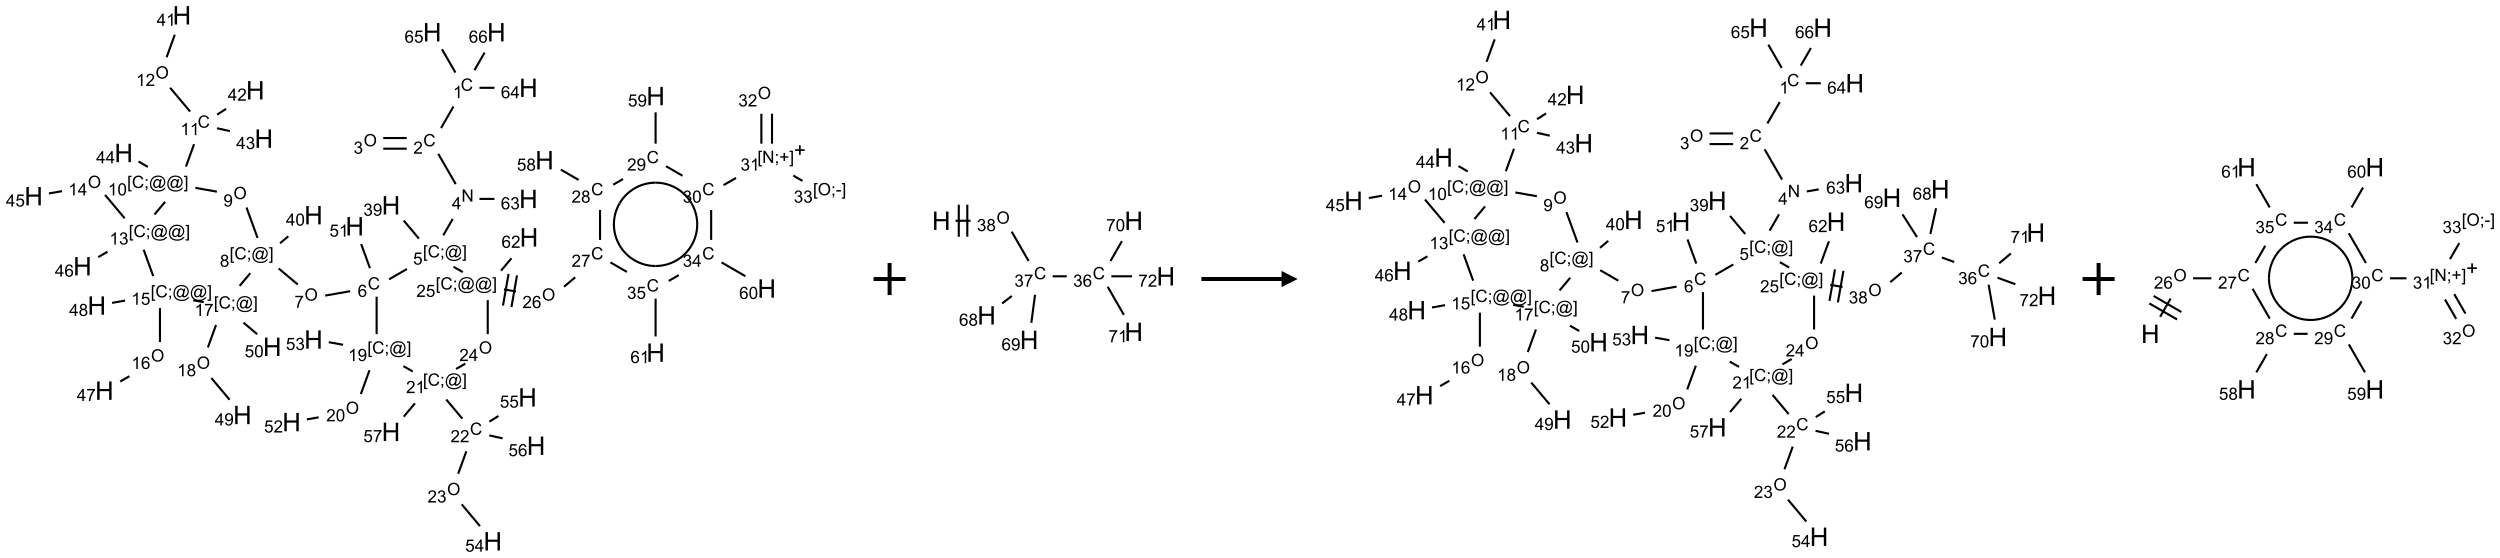 <?xml version="1.0" encoding="UTF-8"?>
<svg xmlns="http://www.w3.org/2000/svg" xmlns:xlink="http://www.w3.org/1999/xlink" width="1559" height="348" viewBox="0 0 1559 348">
<defs>
<g>
<g id="glyph-0-0">
<path d="M 1.332 0 L 1.332 -6.668 L 6.668 -6.668 L 6.668 0 Z M 1.5 -0.168 L 6.5 -0.168 L 6.5 -6.5 L 1.5 -6.5 Z M 1.5 -0.168 "/>
</g>
<g id="glyph-0-1">
<path d="M 6.27 -2.676 L 7.281 -2.422 C 7.07 -1.594 6.688 -0.961 6.137 -0.523 C 5.586 -0.086 4.914 0.129 4.121 0.129 C 3.297 0.129 2.629 -0.039 2.113 -0.371 C 1.598 -0.707 1.203 -1.191 0.934 -1.828 C 0.664 -2.465 0.531 -3.145 0.531 -3.875 C 0.531 -4.672 0.684 -5.363 0.988 -5.957 C 1.293 -6.547 1.723 -6.996 2.285 -7.305 C 2.844 -7.613 3.461 -7.766 4.137 -7.766 C 4.898 -7.766 5.543 -7.57 6.062 -7.184 C 6.582 -6.793 6.945 -6.246 7.152 -5.543 L 6.156 -5.309 C 5.98 -5.863 5.723 -6.266 5.387 -6.52 C 5.051 -6.773 4.625 -6.902 4.113 -6.902 C 3.527 -6.902 3.039 -6.762 2.645 -6.48 C 2.25 -6.199 1.973 -5.82 1.812 -5.348 C 1.652 -4.871 1.574 -4.383 1.574 -3.879 C 1.574 -3.23 1.668 -2.664 1.855 -2.18 C 2.047 -1.695 2.34 -1.332 2.738 -1.094 C 3.137 -0.855 3.57 -0.734 4.035 -0.734 C 4.602 -0.734 5.082 -0.898 5.473 -1.223 C 5.867 -1.551 6.133 -2.035 6.27 -2.676 Z M 6.27 -2.676 "/>
</g>
<g id="glyph-0-2">
<path d="M 3.973 0 L 3.035 0 L 3.035 -5.973 C 2.809 -5.758 2.516 -5.543 2.148 -5.328 C 1.781 -5.113 1.453 -4.953 1.16 -4.844 L 1.16 -5.75 C 1.684 -5.996 2.145 -6.297 2.535 -6.645 C 2.93 -6.996 3.207 -7.336 3.371 -7.668 L 3.973 -7.668 Z M 3.973 0 "/>
</g>
<g id="glyph-0-3">
<path d="M 5.371 -0.902 L 5.371 0 L 0.324 0 C 0.316 -0.227 0.352 -0.441 0.434 -0.652 C 0.562 -0.996 0.766 -1.332 1.051 -1.668 C 1.332 -2 1.742 -2.387 2.277 -2.824 C 3.105 -3.504 3.668 -4.043 3.957 -4.441 C 4.25 -4.84 4.395 -5.215 4.395 -5.566 C 4.395 -5.938 4.262 -6.254 3.996 -6.508 C 3.73 -6.762 3.387 -6.891 2.957 -6.891 C 2.508 -6.891 2.145 -6.754 1.875 -6.484 C 1.605 -6.215 1.469 -5.84 1.465 -5.359 L 0.5 -5.457 C 0.566 -6.176 0.812 -6.727 1.246 -7.102 C 1.676 -7.477 2.254 -7.668 2.98 -7.668 C 3.711 -7.668 4.293 -7.465 4.719 -7.059 C 5.145 -6.652 5.359 -6.148 5.359 -5.547 C 5.359 -5.242 5.297 -4.941 5.172 -4.645 C 5.047 -4.352 4.84 -4.039 4.551 -3.715 C 4.262 -3.387 3.777 -2.938 3.105 -2.371 C 2.543 -1.898 2.18 -1.578 2.02 -1.41 C 1.859 -1.242 1.73 -1.07 1.625 -0.902 Z M 5.371 -0.902 "/>
</g>
<g id="glyph-0-4">
<path d="M 0.516 -3.719 C 0.516 -4.984 0.855 -5.977 1.535 -6.695 C 2.215 -7.414 3.094 -7.77 4.172 -7.77 C 4.875 -7.77 5.512 -7.602 6.078 -7.266 C 6.645 -6.93 7.074 -6.461 7.371 -5.855 C 7.668 -5.254 7.816 -4.57 7.816 -3.809 C 7.816 -3.035 7.66 -2.34 7.348 -1.73 C 7.035 -1.117 6.594 -0.656 6.02 -0.34 C 5.449 -0.027 4.828 0.129 4.168 0.129 C 3.449 0.129 2.805 -0.043 2.238 -0.391 C 1.672 -0.738 1.246 -1.211 0.953 -1.812 C 0.66 -2.414 0.516 -3.047 0.516 -3.719 Z M 1.559 -3.703 C 1.559 -2.781 1.805 -2.059 2.301 -1.527 C 2.793 -1 3.414 -0.734 4.16 -0.734 C 4.922 -0.734 5.547 -1 6.039 -1.535 C 6.531 -2.07 6.777 -2.828 6.777 -3.812 C 6.777 -4.434 6.672 -4.977 6.461 -5.441 C 6.25 -5.902 5.945 -6.262 5.539 -6.52 C 5.133 -6.773 4.68 -6.902 4.176 -6.902 C 3.461 -6.902 2.848 -6.656 2.332 -6.164 C 1.816 -5.672 1.559 -4.852 1.559 -3.703 Z M 1.559 -3.703 "/>
</g>
<g id="glyph-0-5">
<path d="M 0.449 -2.016 L 1.387 -2.141 C 1.492 -1.609 1.676 -1.227 1.934 -0.992 C 2.191 -0.758 2.508 -0.641 2.879 -0.641 C 3.32 -0.641 3.695 -0.793 3.996 -1.098 C 4.301 -1.402 4.453 -1.781 4.453 -2.234 C 4.453 -2.664 4.312 -3.02 4.031 -3.301 C 3.75 -3.578 3.391 -3.719 2.957 -3.719 C 2.781 -3.719 2.562 -3.684 2.297 -3.613 L 2.402 -4.438 C 2.465 -4.43 2.516 -4.426 2.551 -4.426 C 2.949 -4.426 3.312 -4.531 3.629 -4.738 C 3.949 -4.949 4.109 -5.27 4.109 -5.703 C 4.109 -6.047 3.992 -6.332 3.762 -6.559 C 3.527 -6.785 3.227 -6.895 2.859 -6.895 C 2.496 -6.895 2.191 -6.781 1.949 -6.551 C 1.707 -6.324 1.547 -5.98 1.48 -5.52 L 0.543 -5.688 C 0.656 -6.316 0.918 -6.805 1.324 -7.148 C 1.73 -7.492 2.234 -7.668 2.84 -7.668 C 3.254 -7.668 3.641 -7.578 3.988 -7.398 C 4.34 -7.219 4.609 -6.977 4.793 -6.668 C 4.98 -6.359 5.074 -6.031 5.074 -5.684 C 5.074 -5.352 4.984 -5.051 4.809 -4.781 C 4.629 -4.512 4.367 -4.297 4.02 -4.137 C 4.473 -4.031 4.824 -3.816 5.074 -3.488 C 5.324 -3.16 5.449 -2.75 5.449 -2.254 C 5.449 -1.59 5.203 -1.023 4.719 -0.559 C 4.234 -0.098 3.617 0.137 2.875 0.137 C 2.203 0.137 1.648 -0.062 1.207 -0.465 C 0.762 -0.863 0.512 -1.379 0.449 -2.016 Z M 0.449 -2.016 "/>
</g>
<g id="glyph-0-6">
<path d="M 0.812 0 L 0.812 -7.637 L 1.848 -7.637 L 5.859 -1.641 L 5.859 -7.637 L 6.828 -7.637 L 6.828 0 L 5.793 0 L 1.781 -6 L 1.781 0 Z M 0.812 0 "/>
</g>
<g id="glyph-0-7">
<path d="M 3.449 0 L 3.449 -1.828 L 0.137 -1.828 L 0.137 -2.688 L 3.621 -7.637 L 4.387 -7.637 L 4.387 -2.688 L 5.418 -2.688 L 5.418 -1.828 L 4.387 -1.828 L 4.387 0 Z M 3.449 -2.688 L 3.449 -6.129 L 1.059 -2.688 Z M 3.449 -2.688 "/>
</g>
<g id="glyph-0-8">
<path d="M 0.723 2.121 L 0.723 -7.637 L 2.793 -7.637 L 2.793 -6.859 L 1.66 -6.859 L 1.66 1.344 L 2.793 1.344 L 2.793 2.121 Z M 0.723 2.121 "/>
</g>
<g id="glyph-0-9">
<path d="M 0.949 -4.465 L 0.949 -5.531 L 2.016 -5.531 L 2.016 -4.465 Z M 0.949 0 L 0.949 -1.066 L 2.016 -1.066 L 2.016 0 C 2.016 0.391 1.945 0.711 1.809 0.949 C 1.668 1.191 1.449 1.379 1.145 1.512 L 0.887 1.109 C 1.082 1.023 1.23 0.895 1.324 0.727 C 1.418 0.559 1.469 0.316 1.48 0 Z M 0.949 0 "/>
</g>
<g id="glyph-0-10">
<path d="M 6.047 -0.848 C 5.82 -0.59 5.57 -0.379 5.289 -0.223 C 5.008 -0.062 4.73 0.016 4.449 0.016 C 4.141 0.016 3.84 -0.074 3.547 -0.254 C 3.254 -0.434 3.02 -0.715 2.836 -1.09 C 2.652 -1.465 2.562 -1.875 2.562 -2.324 C 2.562 -2.875 2.703 -3.43 2.988 -3.98 C 3.27 -4.535 3.621 -4.953 4.043 -5.23 C 4.461 -5.508 4.871 -5.645 5.266 -5.645 C 5.566 -5.645 5.855 -5.566 6.129 -5.41 C 6.402 -5.25 6.641 -5.012 6.84 -4.688 L 7.016 -5.496 L 7.949 -5.496 L 7.199 -2 C 7.094 -1.516 7.043 -1.246 7.043 -1.191 C 7.043 -1.098 7.078 -1.02 7.148 -0.949 C 7.219 -0.883 7.305 -0.848 7.406 -0.848 C 7.59 -0.848 7.832 -0.953 8.129 -1.168 C 8.527 -1.445 8.84 -1.816 9.07 -2.285 C 9.301 -2.75 9.418 -3.234 9.418 -3.73 C 9.418 -4.309 9.27 -4.852 8.973 -5.355 C 8.676 -5.859 8.23 -6.262 7.645 -6.562 C 7.055 -6.863 6.406 -7.016 5.691 -7.016 C 4.879 -7.016 4.137 -6.824 3.465 -6.445 C 2.793 -6.066 2.273 -5.52 1.902 -4.809 C 1.535 -4.098 1.348 -3.34 1.348 -2.527 C 1.348 -1.676 1.535 -0.941 1.902 -0.328 C 2.273 0.285 2.809 0.742 3.508 1.035 C 4.207 1.328 4.984 1.473 5.832 1.473 C 6.742 1.473 7.504 1.32 8.121 1.016 C 8.734 0.711 9.195 0.34 9.5 -0.098 L 10.441 -0.098 C 10.266 0.266 9.961 0.637 9.531 1.016 C 9.102 1.395 8.59 1.695 7.996 1.914 C 7.402 2.133 6.688 2.246 5.848 2.246 C 5.078 2.246 4.367 2.145 3.715 1.949 C 3.066 1.75 2.512 1.453 2.051 1.055 C 1.594 0.656 1.25 0.199 1.016 -0.316 C 0.723 -0.973 0.578 -1.684 0.578 -2.441 C 0.578 -3.289 0.75 -4.098 1.098 -4.863 C 1.523 -5.805 2.125 -6.527 2.902 -7.027 C 3.684 -7.527 4.629 -7.777 5.738 -7.777 C 6.602 -7.777 7.375 -7.602 8.059 -7.246 C 8.746 -6.895 9.285 -6.371 9.684 -5.672 C 10.02 -5.07 10.188 -4.418 10.188 -3.715 C 10.188 -2.707 9.832 -1.812 9.125 -1.031 C 8.492 -0.328 7.801 0.02 7.051 0.02 C 6.812 0.02 6.617 -0.016 6.473 -0.09 C 6.324 -0.16 6.215 -0.266 6.145 -0.402 C 6.102 -0.488 6.066 -0.637 6.047 -0.848 Z M 3.527 -2.262 C 3.527 -1.785 3.641 -1.414 3.863 -1.152 C 4.09 -0.887 4.348 -0.754 4.641 -0.754 C 4.836 -0.754 5.039 -0.812 5.254 -0.93 C 5.469 -1.047 5.676 -1.219 5.871 -1.449 C 6.066 -1.676 6.23 -1.969 6.355 -2.32 C 6.48 -2.672 6.543 -3.027 6.543 -3.379 C 6.543 -3.852 6.426 -4.219 6.191 -4.48 C 5.957 -4.738 5.672 -4.871 5.332 -4.871 C 5.109 -4.871 4.902 -4.812 4.707 -4.699 C 4.512 -4.586 4.32 -4.406 4.137 -4.156 C 3.953 -3.906 3.805 -3.602 3.691 -3.246 C 3.582 -2.887 3.527 -2.559 3.527 -2.262 Z M 3.527 -2.262 "/>
</g>
<g id="glyph-0-11">
<path d="M 2.27 2.121 L 0.203 2.121 L 0.203 1.344 L 1.332 1.344 L 1.332 -6.859 L 0.203 -6.859 L 0.203 -7.637 L 2.27 -7.637 Z M 2.27 2.121 "/>
</g>
<g id="glyph-0-12">
<path d="M 0.441 -2 L 1.426 -2.082 C 1.5 -1.605 1.668 -1.242 1.934 -1.004 C 2.199 -0.762 2.52 -0.641 2.895 -0.641 C 3.348 -0.641 3.73 -0.812 4.043 -1.152 C 4.355 -1.492 4.512 -1.941 4.512 -2.504 C 4.512 -3.039 4.359 -3.461 4.059 -3.77 C 3.758 -4.078 3.367 -4.234 2.879 -4.234 C 2.578 -4.234 2.305 -4.164 2.062 -4.027 C 1.82 -3.891 1.629 -3.715 1.488 -3.496 L 0.609 -3.609 L 1.348 -7.531 L 5.145 -7.531 L 5.145 -6.637 L 2.098 -6.637 L 1.688 -4.582 C 2.145 -4.902 2.625 -5.062 3.129 -5.062 C 3.797 -5.062 4.359 -4.832 4.816 -4.371 C 5.277 -3.91 5.504 -3.312 5.504 -2.59 C 5.504 -1.898 5.305 -1.301 4.902 -0.797 C 4.41 -0.18 3.742 0.129 2.895 0.129 C 2.199 0.129 1.633 -0.062 1.195 -0.453 C 0.758 -0.844 0.504 -1.359 0.441 -2 Z M 0.441 -2 "/>
</g>
<g id="glyph-0-13">
<path d="M 0.582 -1.766 L 1.484 -1.848 C 1.562 -1.426 1.707 -1.117 1.922 -0.926 C 2.137 -0.734 2.414 -0.641 2.75 -0.641 C 3.039 -0.641 3.289 -0.707 3.508 -0.84 C 3.727 -0.973 3.902 -1.148 4.043 -1.367 C 4.18 -1.586 4.297 -1.887 4.391 -2.262 C 4.484 -2.637 4.531 -3.016 4.531 -3.406 C 4.531 -3.449 4.531 -3.512 4.527 -3.594 C 4.34 -3.297 4.082 -3.055 3.758 -2.867 C 3.434 -2.68 3.082 -2.59 2.703 -2.59 C 2.07 -2.59 1.535 -2.816 1.098 -3.277 C 0.66 -3.734 0.441 -4.34 0.441 -5.09 C 0.441 -5.863 0.672 -6.484 1.129 -6.957 C 1.586 -7.43 2.156 -7.668 2.844 -7.668 C 3.34 -7.668 3.793 -7.531 4.207 -7.266 C 4.617 -7 4.93 -6.617 5.145 -6.121 C 5.355 -5.629 5.465 -4.91 5.465 -3.973 C 5.465 -2.996 5.359 -2.223 5.145 -1.645 C 4.934 -1.066 4.617 -0.625 4.199 -0.324 C 3.781 -0.02 3.293 0.129 2.73 0.129 C 2.133 0.129 1.645 -0.035 1.266 -0.367 C 0.887 -0.699 0.66 -1.164 0.582 -1.766 Z M 4.422 -5.137 C 4.422 -5.676 4.277 -6.102 3.992 -6.418 C 3.707 -6.734 3.359 -6.891 2.957 -6.891 C 2.543 -6.891 2.18 -6.719 1.871 -6.379 C 1.562 -6.039 1.406 -5.598 1.406 -5.059 C 1.406 -4.57 1.555 -4.176 1.848 -3.871 C 2.141 -3.566 2.5 -3.418 2.934 -3.418 C 3.367 -3.418 3.723 -3.57 4.004 -3.871 C 4.281 -4.176 4.422 -4.598 4.422 -5.137 Z M 4.422 -5.137 "/>
</g>
<g id="glyph-0-14">
<path d="M 5.309 -5.766 L 4.375 -5.691 C 4.293 -6.059 4.172 -6.328 4.02 -6.496 C 3.766 -6.762 3.453 -6.895 3.082 -6.895 C 2.785 -6.895 2.523 -6.812 2.297 -6.645 C 2 -6.43 1.77 -6.117 1.598 -5.703 C 1.43 -5.289 1.34 -4.703 1.332 -3.938 C 1.559 -4.281 1.836 -4.535 2.16 -4.703 C 2.488 -4.871 2.828 -4.953 3.188 -4.953 C 3.812 -4.953 4.344 -4.723 4.785 -4.262 C 5.223 -3.801 5.441 -3.207 5.441 -2.48 C 5.441 -2 5.34 -1.555 5.133 -1.145 C 4.926 -0.73 4.641 -0.418 4.281 -0.199 C 3.922 0.02 3.512 0.129 3.051 0.129 C 2.27 0.129 1.633 -0.156 1.141 -0.73 C 0.648 -1.305 0.402 -2.254 0.402 -3.574 C 0.402 -5.051 0.672 -6.121 1.219 -6.793 C 1.695 -7.375 2.336 -7.668 3.141 -7.668 C 3.742 -7.668 4.234 -7.5 4.617 -7.16 C 5 -6.824 5.23 -6.359 5.309 -5.766 Z M 1.48 -2.473 C 1.48 -2.152 1.547 -1.844 1.684 -1.547 C 1.82 -1.25 2.016 -1.027 2.262 -0.871 C 2.508 -0.719 2.766 -0.641 3.035 -0.641 C 3.434 -0.641 3.773 -0.801 4.059 -1.121 C 4.344 -1.441 4.484 -1.875 4.484 -2.422 C 4.484 -2.949 4.344 -3.367 4.062 -3.668 C 3.781 -3.973 3.426 -4.125 3 -4.125 C 2.578 -4.125 2.219 -3.973 1.922 -3.668 C 1.625 -3.363 1.48 -2.969 1.48 -2.473 Z M 1.48 -2.473 "/>
</g>
<g id="glyph-0-15">
<path d="M 0.504 -6.637 L 0.504 -7.535 L 5.449 -7.535 L 5.449 -6.809 C 4.961 -6.289 4.48 -5.602 4.004 -4.746 C 3.527 -3.887 3.156 -3.004 2.895 -2.098 C 2.707 -1.461 2.59 -0.762 2.535 0 L 1.574 0 C 1.582 -0.602 1.703 -1.328 1.926 -2.176 C 2.152 -3.027 2.477 -3.848 2.898 -4.637 C 3.32 -5.426 3.77 -6.094 4.246 -6.637 Z M 0.504 -6.637 "/>
</g>
<g id="glyph-0-16">
<path d="M 1.887 -4.141 C 1.496 -4.281 1.207 -4.484 1.02 -4.75 C 0.832 -5.016 0.738 -5.328 0.738 -5.699 C 0.738 -6.254 0.938 -6.719 1.34 -7.098 C 1.738 -7.477 2.27 -7.668 2.934 -7.668 C 3.598 -7.668 4.137 -7.473 4.543 -7.086 C 4.949 -6.699 5.152 -6.227 5.152 -5.672 C 5.152 -5.316 5.059 -5.008 4.871 -4.746 C 4.688 -4.484 4.406 -4.281 4.027 -4.141 C 4.496 -3.988 4.852 -3.742 5.098 -3.402 C 5.34 -3.062 5.465 -2.656 5.465 -2.184 C 5.465 -1.531 5.234 -0.98 4.77 -0.535 C 4.309 -0.09 3.703 0.129 2.949 0.129 C 2.195 0.129 1.586 -0.094 1.125 -0.539 C 0.664 -0.984 0.434 -1.543 0.434 -2.207 C 0.434 -2.703 0.559 -3.121 0.809 -3.457 C 1.062 -3.793 1.422 -4.02 1.887 -4.141 Z M 1.699 -5.73 C 1.699 -5.367 1.812 -5.074 2.047 -4.844 C 2.281 -4.613 2.582 -4.5 2.953 -4.5 C 3.312 -4.5 3.609 -4.613 3.84 -4.84 C 4.07 -5.066 4.188 -5.348 4.188 -5.676 C 4.188 -6.02 4.07 -6.309 3.832 -6.543 C 3.594 -6.777 3.297 -6.895 2.941 -6.895 C 2.586 -6.895 2.289 -6.781 2.051 -6.551 C 1.816 -6.324 1.699 -6.047 1.699 -5.73 Z M 1.395 -2.203 C 1.395 -1.938 1.461 -1.676 1.586 -1.426 C 1.711 -1.176 1.902 -0.984 2.152 -0.848 C 2.402 -0.711 2.672 -0.641 2.957 -0.641 C 3.406 -0.641 3.777 -0.785 4.066 -1.074 C 4.359 -1.363 4.504 -1.727 4.504 -2.172 C 4.504 -2.625 4.355 -2.996 4.055 -3.293 C 3.754 -3.586 3.379 -3.734 2.926 -3.734 C 2.484 -3.734 2.121 -3.59 1.832 -3.297 C 1.543 -3.004 1.395 -2.641 1.395 -2.203 Z M 1.395 -2.203 "/>
</g>
<g id="glyph-0-17">
<path d="M 0.441 -3.766 C 0.441 -4.668 0.535 -5.395 0.723 -5.945 C 0.906 -6.496 1.184 -6.922 1.551 -7.219 C 1.918 -7.516 2.375 -7.668 2.934 -7.668 C 3.344 -7.668 3.703 -7.586 4.012 -7.418 C 4.32 -7.254 4.574 -7.016 4.777 -6.707 C 4.977 -6.395 5.137 -6.016 5.25 -5.57 C 5.363 -5.125 5.422 -4.523 5.422 -3.766 C 5.422 -2.871 5.328 -2.148 5.145 -1.598 C 4.961 -1.047 4.688 -0.621 4.32 -0.32 C 3.953 -0.02 3.492 0.129 2.934 0.129 C 2.195 0.129 1.617 -0.133 1.199 -0.66 C 0.695 -1.297 0.441 -2.332 0.441 -3.766 Z M 1.406 -3.766 C 1.406 -2.512 1.555 -1.68 1.848 -1.262 C 2.141 -0.848 2.5 -0.641 2.934 -0.641 C 3.363 -0.641 3.727 -0.848 4.02 -1.266 C 4.312 -1.684 4.457 -2.516 4.457 -3.766 C 4.457 -5.023 4.312 -5.859 4.02 -6.27 C 3.727 -6.684 3.359 -6.891 2.922 -6.891 C 2.492 -6.891 2.148 -6.707 1.891 -6.344 C 1.566 -5.879 1.406 -5.02 1.406 -3.766 Z M 1.406 -3.766 "/>
</g>
<g id="glyph-0-18">
<path d="M 2.672 -1.234 L 2.672 -3.328 L 0.594 -3.328 L 0.594 -4.203 L 2.672 -4.203 L 2.672 -6.281 L 3.559 -6.281 L 3.559 -4.203 L 5.637 -4.203 L 5.637 -3.328 L 3.559 -3.328 L 3.559 -1.234 Z M 2.672 -1.234 "/>
</g>
<g id="glyph-0-19">
<path d="M 0.34 -2.293 L 0.34 -3.234 L 3.219 -3.234 L 3.219 -2.293 Z M 0.34 -2.293 "/>
</g>
<g id="glyph-1-0">
<path d="M 2 0 L 2 -10 L 10 -10 L 10 0 Z M 2.25 -0.25 L 9.75 -0.25 L 9.75 -9.75 L 2.25 -9.75 Z M 2.25 -0.25 "/>
</g>
<g id="glyph-1-1">
<path d="M 1.281 0 L 1.281 -11.453 L 2.797 -11.453 L 2.797 -6.75 L 8.75 -6.75 L 8.75 -11.453 L 10.266 -11.453 L 10.266 0 L 8.75 0 L 8.75 -5.398 L 2.797 -5.398 L 2.797 0 Z M 1.281 0 "/>
</g>
</g>
</defs>
<path fill="none" stroke-width="0.033" stroke-linecap="butt" stroke-linejoin="miter" stroke="rgb(0%, 0%, 0%)" stroke-opacity="1" stroke-miterlimit="10" d="M 6.545 1.423 L 6.352 1.758 " transform="matrix(40, 0, 0, 40, 20.949, 9.561)"/>
<path fill="none" stroke-width="0.033" stroke-linecap="butt" stroke-linejoin="miter" stroke="rgb(0%, 0%, 0%)" stroke-opacity="1" stroke-miterlimit="10" d="M 5.818 1.913 L 5.451 1.913 " transform="matrix(40, 0, 0, 40, 20.949, 9.561)"/>
<path fill="none" stroke-width="0.033" stroke-linecap="butt" stroke-linejoin="miter" stroke="rgb(0%, 0%, 0%)" stroke-opacity="1" stroke-miterlimit="10" d="M 5.818 2.079 L 5.451 2.079 " transform="matrix(40, 0, 0, 40, 20.949, 9.561)"/>
<path fill="none" stroke-width="0.033" stroke-linecap="butt" stroke-linejoin="miter" stroke="rgb(0%, 0%, 0%)" stroke-opacity="1" stroke-miterlimit="10" d="M 6.309 2.16 L 6.581 2.631 " transform="matrix(40, 0, 0, 40, 20.949, 9.561)"/>
<path fill="none" stroke-width="0.033" stroke-linecap="butt" stroke-linejoin="miter" stroke="rgb(0%, 0%, 0%)" stroke-opacity="1" stroke-miterlimit="10" d="M 6.534 3.174 L 6.387 3.429 " transform="matrix(40, 0, 0, 40, 20.949, 9.561)"/>
<path fill="none" stroke-width="0.033" stroke-linecap="butt" stroke-linejoin="miter" stroke="rgb(0%, 0%, 0%)" stroke-opacity="1" stroke-miterlimit="10" d="M 6.007 3.481 L 5.77 3.199 " transform="matrix(40, 0, 0, 40, 20.949, 9.561)"/>
<path fill="none" stroke-width="0.033" stroke-linecap="butt" stroke-linejoin="miter" stroke="rgb(0%, 0%, 0%)" stroke-opacity="1" stroke-miterlimit="10" d="M 5.82 3.955 L 5.541 4.116 " transform="matrix(40, 0, 0, 40, 20.949, 9.561)"/>
<path fill="none" stroke-width="0.033" stroke-linecap="butt" stroke-linejoin="miter" stroke="rgb(0%, 0%, 0%)" stroke-opacity="1" stroke-miterlimit="10" d="M 4.936 4.301 L 4.546 4.369 " transform="matrix(40, 0, 0, 40, 20.949, 9.561)"/>
<path fill="none" stroke-width="0.033" stroke-linecap="butt" stroke-linejoin="miter" stroke="rgb(0%, 0%, 0%)" stroke-opacity="1" stroke-miterlimit="10" d="M 4.118 4.196 L 3.82 3.946 " transform="matrix(40, 0, 0, 40, 20.949, 9.561)"/>
<path fill="none" stroke-width="0.033" stroke-linecap="butt" stroke-linejoin="miter" stroke="rgb(0%, 0%, 0%)" stroke-opacity="1" stroke-miterlimit="10" d="M 3.842 3.553 L 3.971 3.445 " transform="matrix(40, 0, 0, 40, 20.949, 9.561)"/>
<path fill="none" stroke-width="0.033" stroke-linecap="butt" stroke-linejoin="miter" stroke="rgb(0%, 0%, 0%)" stroke-opacity="1" stroke-miterlimit="10" d="M 3.492 3.471 L 3.319 2.996 " transform="matrix(40, 0, 0, 40, 20.949, 9.561)"/>
<path fill="none" stroke-width="0.033" stroke-linecap="butt" stroke-linejoin="miter" stroke="rgb(0%, 0%, 0%)" stroke-opacity="1" stroke-miterlimit="10" d="M 2.858 2.749 L 2.523 2.69 " transform="matrix(40, 0, 0, 40, 20.949, 9.561)"/>
<path fill="none" stroke-width="0.033" stroke-linecap="butt" stroke-linejoin="miter" stroke="rgb(0%, 0%, 0%)" stroke-opacity="1" stroke-miterlimit="10" d="M 2.375 2.359 L 2.502 2.008 " transform="matrix(40, 0, 0, 40, 20.949, 9.561)"/>
<path fill="none" stroke-width="0.033" stroke-linecap="butt" stroke-linejoin="miter" stroke="rgb(0%, 0%, 0%)" stroke-opacity="1" stroke-miterlimit="10" d="M 2.44 1.5 L 2.128 1.129 " transform="matrix(40, 0, 0, 40, 20.949, 9.561)"/>
<path fill="none" stroke-width="0.033" stroke-linecap="butt" stroke-linejoin="miter" stroke="rgb(0%, 0%, 0%)" stroke-opacity="1" stroke-miterlimit="10" d="M 2.074 0.653 L 2.201 0.303 " transform="matrix(40, 0, 0, 40, 20.949, 9.561)"/>
<path fill="none" stroke-width="0.033" stroke-linecap="butt" stroke-linejoin="miter" stroke="rgb(0%, 0%, 0%)" stroke-opacity="1" stroke-miterlimit="10" d="M 2.861 1.548 L 3.001 1.458 " transform="matrix(40, 0, 0, 40, 20.949, 9.561)"/>
<path fill="none" stroke-width="0.033" stroke-linecap="butt" stroke-linejoin="miter" stroke="rgb(0%, 0%, 0%)" stroke-opacity="1" stroke-miterlimit="10" d="M 2.859 1.76 L 3.06 1.805 " transform="matrix(40, 0, 0, 40, 20.949, 9.561)"/>
<path fill="none" stroke-width="0.033" stroke-linecap="butt" stroke-linejoin="miter" stroke="rgb(0%, 0%, 0%)" stroke-opacity="1" stroke-miterlimit="10" d="M 1.781 2.363 L 1.636 2.279 " transform="matrix(40, 0, 0, 40, 20.949, 9.561)"/>
<path fill="none" stroke-width="0.033" stroke-linecap="butt" stroke-linejoin="miter" stroke="rgb(0%, 0%, 0%)" stroke-opacity="1" stroke-miterlimit="10" d="M 2.051 2.907 L 1.885 3.105 " transform="matrix(40, 0, 0, 40, 20.949, 9.561)"/>
<path fill="none" stroke-width="0.033" stroke-linecap="butt" stroke-linejoin="miter" stroke="rgb(0%, 0%, 0%)" stroke-opacity="1" stroke-miterlimit="10" d="M 1.42 3.164 L 1.114 2.8 " transform="matrix(40, 0, 0, 40, 20.949, 9.561)"/>
<path fill="none" stroke-width="0.033" stroke-linecap="butt" stroke-linejoin="miter" stroke="rgb(0%, 0%, 0%)" stroke-opacity="1" stroke-miterlimit="10" d="M 0.444 2.741 L 0.239 2.777 " transform="matrix(40, 0, 0, 40, 20.949, 9.561)"/>
<path fill="none" stroke-width="0.033" stroke-linecap="butt" stroke-linejoin="miter" stroke="rgb(0%, 0%, 0%)" stroke-opacity="1" stroke-miterlimit="10" d="M 1.152 3.686 L 1.008 3.769 " transform="matrix(40, 0, 0, 40, 20.949, 9.561)"/>
<path fill="none" stroke-width="0.033" stroke-linecap="butt" stroke-linejoin="miter" stroke="rgb(0%, 0%, 0%)" stroke-opacity="1" stroke-miterlimit="10" d="M 1.716 3.654 L 1.865 4.065 " transform="matrix(40, 0, 0, 40, 20.949, 9.561)"/>
<path fill="none" stroke-width="0.033" stroke-linecap="butt" stroke-linejoin="miter" stroke="rgb(0%, 0%, 0%)" stroke-opacity="1" stroke-miterlimit="10" d="M 1.97 4.564 L 1.97 5.093 " transform="matrix(40, 0, 0, 40, 20.949, 9.561)"/>
<path fill="none" stroke-width="0.033" stroke-linecap="butt" stroke-linejoin="miter" stroke="rgb(0%, 0%, 0%)" stroke-opacity="1" stroke-miterlimit="10" d="M 1.494 5.626 L 1.35 5.709 " transform="matrix(40, 0, 0, 40, 20.949, 9.561)"/>
<path fill="none" stroke-width="0.033" stroke-linecap="butt" stroke-linejoin="miter" stroke="rgb(0%, 0%, 0%)" stroke-opacity="1" stroke-miterlimit="10" d="M 1.426 4.447 L 1.223 4.483 " transform="matrix(40, 0, 0, 40, 20.949, 9.561)"/>
<path fill="none" stroke-width="0.033" stroke-linecap="butt" stroke-linejoin="miter" stroke="rgb(0%, 0%, 0%)" stroke-opacity="1" stroke-miterlimit="10" d="M 2.489 4.443 L 2.653 4.472 " transform="matrix(40, 0, 0, 40, 20.949, 9.561)"/>
<path fill="none" stroke-width="0.033" stroke-linecap="butt" stroke-linejoin="miter" stroke="rgb(0%, 0%, 0%)" stroke-opacity="1" stroke-miterlimit="10" d="M 3.212 4.218 L 3.378 4.02 " transform="matrix(40, 0, 0, 40, 20.949, 9.561)"/>
<path fill="none" stroke-width="0.033" stroke-linecap="butt" stroke-linejoin="miter" stroke="rgb(0%, 0%, 0%)" stroke-opacity="1" stroke-miterlimit="10" d="M 2.844 4.827 L 2.717 5.178 " transform="matrix(40, 0, 0, 40, 20.949, 9.561)"/>
<path fill="none" stroke-width="0.033" stroke-linecap="butt" stroke-linejoin="miter" stroke="rgb(0%, 0%, 0%)" stroke-opacity="1" stroke-miterlimit="10" d="M 2.771 5.654 L 3.056 5.993 " transform="matrix(40, 0, 0, 40, 20.949, 9.561)"/>
<path fill="none" stroke-width="0.033" stroke-linecap="butt" stroke-linejoin="miter" stroke="rgb(0%, 0%, 0%)" stroke-opacity="1" stroke-miterlimit="10" d="M 3.271 4.79 L 3.486 4.971 " transform="matrix(40, 0, 0, 40, 20.949, 9.561)"/>
<path fill="none" stroke-width="0.033" stroke-linecap="butt" stroke-linejoin="miter" stroke="rgb(0%, 0%, 0%)" stroke-opacity="1" stroke-miterlimit="10" d="M 5.244 3.942 L 5.107 3.566 " transform="matrix(40, 0, 0, 40, 20.949, 9.561)"/>
<path fill="none" stroke-width="0.033" stroke-linecap="butt" stroke-linejoin="miter" stroke="rgb(0%, 0%, 0%)" stroke-opacity="1" stroke-miterlimit="10" d="M 5.348 4.387 L 5.348 4.97 " transform="matrix(40, 0, 0, 40, 20.949, 9.561)"/>
<path fill="none" stroke-width="0.033" stroke-linecap="butt" stroke-linejoin="miter" stroke="rgb(0%, 0%, 0%)" stroke-opacity="1" stroke-miterlimit="10" d="M 5.237 5.533 L 5.102 5.904 " transform="matrix(40, 0, 0, 40, 20.949, 9.561)"/>
<path fill="none" stroke-width="0.033" stroke-linecap="butt" stroke-linejoin="miter" stroke="rgb(0%, 0%, 0%)" stroke-opacity="1" stroke-miterlimit="10" d="M 4.444 6.267 L 4.26 6.299 " transform="matrix(40, 0, 0, 40, 20.949, 9.561)"/>
<path fill="none" stroke-width="0.033" stroke-linecap="butt" stroke-linejoin="miter" stroke="rgb(0%, 0%, 0%)" stroke-opacity="1" stroke-miterlimit="10" d="M 4.825 5.136 L 4.602 5.096 " transform="matrix(40, 0, 0, 40, 20.949, 9.561)"/>
<path fill="none" stroke-width="0.033" stroke-linecap="butt" stroke-linejoin="miter" stroke="rgb(0%, 0%, 0%)" stroke-opacity="1" stroke-miterlimit="10" d="M 5.766 5.469 L 5.911 5.553 " transform="matrix(40, 0, 0, 40, 20.949, 9.561)"/>
<path fill="none" stroke-width="0.033" stroke-linecap="butt" stroke-linejoin="miter" stroke="rgb(0%, 0%, 0%)" stroke-opacity="1" stroke-miterlimit="10" d="M 6.433 5.989 L 6.684 6.288 " transform="matrix(40, 0, 0, 40, 20.949, 9.561)"/>
<path fill="none" stroke-width="0.033" stroke-linecap="butt" stroke-linejoin="miter" stroke="rgb(0%, 0%, 0%)" stroke-opacity="1" stroke-miterlimit="10" d="M 6.747 6.796 L 6.619 7.147 " transform="matrix(40, 0, 0, 40, 20.949, 9.561)"/>
<path fill="none" stroke-width="0.033" stroke-linecap="butt" stroke-linejoin="miter" stroke="rgb(0%, 0%, 0%)" stroke-opacity="1" stroke-miterlimit="10" d="M 6.674 7.623 L 6.959 7.963 " transform="matrix(40, 0, 0, 40, 20.949, 9.561)"/>
<path fill="none" stroke-width="0.033" stroke-linecap="butt" stroke-linejoin="miter" stroke="rgb(0%, 0%, 0%)" stroke-opacity="1" stroke-miterlimit="10" d="M 7.106 6.335 L 7.247 6.246 " transform="matrix(40, 0, 0, 40, 20.949, 9.561)"/>
<path fill="none" stroke-width="0.033" stroke-linecap="butt" stroke-linejoin="miter" stroke="rgb(0%, 0%, 0%)" stroke-opacity="1" stroke-miterlimit="10" d="M 7.104 6.549 L 7.312 6.595 " transform="matrix(40, 0, 0, 40, 20.949, 9.561)"/>
<path fill="none" stroke-width="0.033" stroke-linecap="butt" stroke-linejoin="miter" stroke="rgb(0%, 0%, 0%)" stroke-opacity="1" stroke-miterlimit="10" d="M 5.945 6.049 L 5.77 6.257 " transform="matrix(40, 0, 0, 40, 20.949, 9.561)"/>
<path fill="none" stroke-width="0.033" stroke-linecap="butt" stroke-linejoin="miter" stroke="rgb(0%, 0%, 0%)" stroke-opacity="1" stroke-miterlimit="10" d="M 6.586 5.513 L 6.731 5.43 " transform="matrix(40, 0, 0, 40, 20.949, 9.561)"/>
<path fill="none" stroke-width="0.033" stroke-linecap="butt" stroke-linejoin="miter" stroke="rgb(0%, 0%, 0%)" stroke-opacity="1" stroke-miterlimit="10" d="M 7.08 4.97 L 7.08 4.44 " transform="matrix(40, 0, 0, 40, 20.949, 9.561)"/>
<path fill="none" stroke-width="0.033" stroke-linecap="butt" stroke-linejoin="miter" stroke="rgb(0%, 0%, 0%)" stroke-opacity="1" stroke-miterlimit="10" d="M 6.691 4.003 L 6.546 3.92 " transform="matrix(40, 0, 0, 40, 20.949, 9.561)"/>
<path fill="none" stroke-width="0.033" stroke-linecap="butt" stroke-linejoin="miter" stroke="rgb(0%, 0%, 0%)" stroke-opacity="1" stroke-miterlimit="10" d="M 7.333 4.273 L 7.521 4.306 " transform="matrix(40, 0, 0, 40, 20.949, 9.561)"/>
<path fill="none" stroke-width="0.033" stroke-linecap="butt" stroke-linejoin="miter" stroke="rgb(0%, 0%, 0%)" stroke-opacity="1" stroke-miterlimit="10" d="M 7.45 4.547 L 7.536 4.055 " transform="matrix(40, 0, 0, 40, 20.949, 9.561)"/>
<path fill="none" stroke-width="0.033" stroke-linecap="butt" stroke-linejoin="miter" stroke="rgb(0%, 0%, 0%)" stroke-opacity="1" stroke-miterlimit="10" d="M 7.318 4.524 L 7.405 4.031 " transform="matrix(40, 0, 0, 40, 20.949, 9.561)"/>
<path fill="none" stroke-width="0.033" stroke-linecap="butt" stroke-linejoin="miter" stroke="rgb(0%, 0%, 0%)" stroke-opacity="1" stroke-miterlimit="10" d="M 8.269 4.231 L 8.444 4.084 " transform="matrix(40, 0, 0, 40, 20.949, 9.561)"/>
<path fill="none" stroke-width="0.033" stroke-linecap="butt" stroke-linejoin="miter" stroke="rgb(0%, 0%, 0%)" stroke-opacity="1" stroke-miterlimit="10" d="M 8.831 3.501 L 8.831 3.034 " transform="matrix(40, 0, 0, 40, 20.949, 9.561)"/>
<path fill="none" stroke-width="0.033" stroke-linecap="butt" stroke-linejoin="miter" stroke="rgb(0%, 0%, 0%)" stroke-opacity="1" stroke-miterlimit="10" d="M 8.497 2.566 L 8.22 2.406 " transform="matrix(40, 0, 0, 40, 20.949, 9.561)"/>
<path fill="none" stroke-width="0.033" stroke-linecap="butt" stroke-linejoin="miter" stroke="rgb(0%, 0%, 0%)" stroke-opacity="1" stroke-miterlimit="10" d="M 9.036 2.641 L 9.189 2.552 " transform="matrix(40, 0, 0, 40, 20.949, 9.561)"/>
<path fill="none" stroke-width="0.033" stroke-linecap="butt" stroke-linejoin="miter" stroke="rgb(0%, 0%, 0%)" stroke-opacity="1" stroke-miterlimit="10" d="M 9.697 2.001 L 9.697 1.512 " transform="matrix(40, 0, 0, 40, 20.949, 9.561)"/>
<path fill="none" stroke-width="0.033" stroke-linecap="butt" stroke-linejoin="miter" stroke="rgb(0%, 0%, 0%)" stroke-opacity="1" stroke-miterlimit="10" d="M 9.859 2.352 L 10.117 2.501 " transform="matrix(40, 0, 0, 40, 20.949, 9.561)"/>
<path fill="none" stroke-width="0.033" stroke-linecap="butt" stroke-linejoin="miter" stroke="rgb(0%, 0%, 0%)" stroke-opacity="1" stroke-miterlimit="10" d="M 10.756 2.647 L 10.951 2.535 " transform="matrix(40, 0, 0, 40, 20.949, 9.561)"/>
<path fill="none" stroke-width="0.033" stroke-linecap="butt" stroke-linejoin="miter" stroke="rgb(0%, 0%, 0%)" stroke-opacity="1" stroke-miterlimit="10" d="M 11.512 2.001 L 11.512 1.534 " transform="matrix(40, 0, 0, 40, 20.949, 9.561)"/>
<path fill="none" stroke-width="0.033" stroke-linecap="butt" stroke-linejoin="miter" stroke="rgb(0%, 0%, 0%)" stroke-opacity="1" stroke-miterlimit="10" d="M 11.346 2.001 L 11.346 1.534 " transform="matrix(40, 0, 0, 40, 20.949, 9.561)"/>
<path fill="none" stroke-width="0.033" stroke-linecap="butt" stroke-linejoin="miter" stroke="rgb(0%, 0%, 0%)" stroke-opacity="1" stroke-miterlimit="10" d="M 11.843 2.498 L 11.987 2.581 " transform="matrix(40, 0, 0, 40, 20.949, 9.561)"/>
<path fill="none" stroke-width="0.033" stroke-linecap="butt" stroke-linejoin="miter" stroke="rgb(0%, 0%, 0%)" stroke-opacity="1" stroke-miterlimit="10" d="M 10.563 3.034 L 10.563 3.501 " transform="matrix(40, 0, 0, 40, 20.949, 9.561)"/>
<path fill="none" stroke-width="0.033" stroke-linecap="butt" stroke-linejoin="miter" stroke="rgb(0%, 0%, 0%)" stroke-opacity="1" stroke-miterlimit="10" d="M 10.725 3.852 L 11.097 4.067 " transform="matrix(40, 0, 0, 40, 20.949, 9.561)"/>
<path fill="none" stroke-width="0.033" stroke-linecap="butt" stroke-linejoin="miter" stroke="rgb(0%, 0%, 0%)" stroke-opacity="1" stroke-miterlimit="10" d="M 10.058 4.05 L 9.902 4.141 " transform="matrix(40, 0, 0, 40, 20.949, 9.561)"/>
<path fill="none" stroke-width="0.033" stroke-linecap="butt" stroke-linejoin="miter" stroke="rgb(0%, 0%, 0%)" stroke-opacity="1" stroke-miterlimit="10" d="M 9.249 4 L 8.993 3.852 " transform="matrix(40, 0, 0, 40, 20.949, 9.561)"/>
<path fill="none" stroke-width="0.033" stroke-linecap="butt" stroke-linejoin="miter" stroke="rgb(0%, 0%, 0%)" stroke-opacity="1" stroke-miterlimit="10" d="M 9.697 4.418 L 9.697 5.006 " transform="matrix(40, 0, 0, 40, 20.949, 9.561)"/>
<path fill="none" stroke-width="0.033" stroke-linecap="butt" stroke-linejoin="miter" stroke="rgb(0%, 0%, 0%)" stroke-opacity="1" stroke-miterlimit="10" d="M 7.287 3.981 L 7.45 3.787 " transform="matrix(40, 0, 0, 40, 20.949, 9.561)"/>
<path fill="none" stroke-width="0.033" stroke-linecap="butt" stroke-linejoin="miter" stroke="rgb(0%, 0%, 0%)" stroke-opacity="1" stroke-miterlimit="10" d="M 6.951 2.862 L 7.184 2.862 " transform="matrix(40, 0, 0, 40, 20.949, 9.561)"/>
<path fill="none" stroke-width="0.033" stroke-linecap="butt" stroke-linejoin="miter" stroke="rgb(0%, 0%, 0%)" stroke-opacity="1" stroke-miterlimit="10" d="M 6.951 1.13 L 7.185 1.13 " transform="matrix(40, 0, 0, 40, 20.949, 9.561)"/>
<path fill="none" stroke-width="0.033" stroke-linecap="butt" stroke-linejoin="miter" stroke="rgb(0%, 0%, 0%)" stroke-opacity="1" stroke-miterlimit="10" d="M 6.576 0.892 L 6.367 0.529 " transform="matrix(40, 0, 0, 40, 20.949, 9.561)"/>
<path fill="none" stroke-width="0.033" stroke-linecap="butt" stroke-linejoin="miter" stroke="rgb(0%, 0%, 0%)" stroke-opacity="1" stroke-miterlimit="10" d="M 6.873 0.855 L 7.031 0.581 " transform="matrix(40, 0, 0, 40, 20.949, 9.561)"/>
<path fill="none" stroke-width="0.033" stroke-linecap="butt" stroke-linejoin="miter" stroke="rgb(0%, 0%, 0%)" stroke-opacity="1" stroke-miterlimit="10" d="M 9.134 3.584 C 9.018 3.383 9.018 3.135 9.134 2.934 " transform="matrix(40, 0, 0, 40, 20.949, 9.561)"/>
<path fill="none" stroke-width="0.033" stroke-linecap="butt" stroke-linejoin="miter" stroke="rgb(0%, 0%, 0%)" stroke-opacity="1" stroke-miterlimit="10" d="M 9.697 3.908 C 9.465 3.908 9.25 3.785 9.134 3.584 " transform="matrix(40, 0, 0, 40, 20.949, 9.561)"/>
<path fill="none" stroke-width="0.033" stroke-linecap="butt" stroke-linejoin="miter" stroke="rgb(0%, 0%, 0%)" stroke-opacity="1" stroke-miterlimit="10" d="M 10.259 3.584 C 10.143 3.785 9.929 3.908 9.697 3.908 " transform="matrix(40, 0, 0, 40, 20.949, 9.561)"/>
<path fill="none" stroke-width="0.033" stroke-linecap="butt" stroke-linejoin="miter" stroke="rgb(0%, 0%, 0%)" stroke-opacity="1" stroke-miterlimit="10" d="M 10.259 2.934 C 10.375 3.135 10.375 3.383 10.259 3.584 " transform="matrix(40, 0, 0, 40, 20.949, 9.561)"/>
<path fill="none" stroke-width="0.033" stroke-linecap="butt" stroke-linejoin="miter" stroke="rgb(0%, 0%, 0%)" stroke-opacity="1" stroke-miterlimit="10" d="M 9.697 2.609 C 9.929 2.609 10.143 2.733 10.259 2.934 " transform="matrix(40, 0, 0, 40, 20.949, 9.561)"/>
<path fill="none" stroke-width="0.033" stroke-linecap="butt" stroke-linejoin="miter" stroke="rgb(0%, 0%, 0%)" stroke-opacity="1" stroke-miterlimit="10" d="M 9.134 2.934 C 9.25 2.733 9.465 2.609 9.697 2.609 " transform="matrix(40, 0, 0, 40, 20.949, 9.561)"/>
<g fill="rgb(0%, 0%, 0%)" fill-opacity="1">
<use xlink:href="#glyph-0-1" x="287.297" y="56.598"/>
</g>
<g fill="rgb(0%, 0%, 0%)" fill-opacity="1">
<use xlink:href="#glyph-0-2" x="282.516" y="61.234"/>
</g>
<g fill="rgb(0%, 0%, 0%)" fill-opacity="1">
<use xlink:href="#glyph-0-1" x="263.922" y="91.238"/>
</g>
<g fill="rgb(0%, 0%, 0%)" fill-opacity="1">
<use xlink:href="#glyph-0-3" x="257.75" y="95.875"/>
</g>
<g fill="rgb(0%, 0%, 0%)" fill-opacity="1">
<use xlink:href="#glyph-0-4" x="226.758" y="91.242"/>
</g>
<g fill="rgb(0%, 0%, 0%)" fill-opacity="1">
<use xlink:href="#glyph-0-5" x="220.492" y="95.875"/>
</g>
<g fill="rgb(0%, 0%, 0%)" fill-opacity="1">
<use xlink:href="#glyph-0-6" x="287.75" y="125.746"/>
</g>
<g fill="rgb(0%, 0%, 0%)" fill-opacity="1">
<use xlink:href="#glyph-0-7" x="281.809" y="130.484"/>
</g>
<g fill="rgb(0%, 0%, 0%)" fill-opacity="1">
<use xlink:href="#glyph-0-8" x="263.727" y="160.531"/>
<use xlink:href="#glyph-0-1" x="266.69" y="160.531"/>
<use xlink:href="#glyph-0-9" x="274.393" y="160.531"/>
<use xlink:href="#glyph-0-10" x="277.357" y="160.531"/>
<use xlink:href="#glyph-0-11" x="288.185" y="160.531"/>
</g>
<g fill="rgb(0%, 0%, 0%)" fill-opacity="1">
<use xlink:href="#glyph-0-12" x="257.609" y="165.023"/>
</g>
<g fill="rgb(0%, 0%, 0%)" fill-opacity="1">
<use xlink:href="#glyph-1-1" x="238.027" y="133.762"/>
</g>
<g fill="rgb(0%, 0%, 0%)" fill-opacity="1">
<use xlink:href="#glyph-0-5" x="226.578" y="134.555"/>
<use xlink:href="#glyph-0-13" x="232.51" y="134.555"/>
</g>
<g fill="rgb(0%, 0%, 0%)" fill-opacity="1">
<use xlink:href="#glyph-0-1" x="229.277" y="180.523"/>
</g>
<g fill="rgb(0%, 0%, 0%)" fill-opacity="1">
<use xlink:href="#glyph-0-14" x="223.031" y="185.156"/>
</g>
<g fill="rgb(0%, 0%, 0%)" fill-opacity="1">
<use xlink:href="#glyph-0-4" x="189.902" y="187.473"/>
</g>
<g fill="rgb(0%, 0%, 0%)" fill-opacity="1">
<use xlink:href="#glyph-0-15" x="183.633" y="191.977"/>
</g>
<g fill="rgb(0%, 0%, 0%)" fill-opacity="1">
<use xlink:href="#glyph-0-8" x="143.168" y="161.766"/>
<use xlink:href="#glyph-0-1" x="146.132" y="161.766"/>
<use xlink:href="#glyph-0-9" x="153.835" y="161.766"/>
<use xlink:href="#glyph-0-10" x="156.798" y="161.766"/>
<use xlink:href="#glyph-0-11" x="167.626" y="161.766"/>
</g>
<g fill="rgb(0%, 0%, 0%)" fill-opacity="1">
<use xlink:href="#glyph-0-16" x="137.098" y="166.391"/>
</g>
<g fill="rgb(0%, 0%, 0%)" fill-opacity="1">
<use xlink:href="#glyph-1-1" x="189.707" y="139.926"/>
</g>
<g fill="rgb(0%, 0%, 0%)" fill-opacity="1">
<use xlink:href="#glyph-0-7" x="178.301" y="140.719"/>
<use xlink:href="#glyph-0-17" x="184.233" y="140.719"/>
</g>
<g fill="rgb(0%, 0%, 0%)" fill-opacity="1">
<use xlink:href="#glyph-0-4" x="145.578" y="124.172"/>
</g>
<g fill="rgb(0%, 0%, 0%)" fill-opacity="1">
<use xlink:href="#glyph-0-13" x="139.297" y="128.805"/>
</g>
<g fill="rgb(0%, 0%, 0%)" fill-opacity="1">
<use xlink:href="#glyph-0-8" x="79.27" y="117.23"/>
<use xlink:href="#glyph-0-1" x="82.233" y="117.23"/>
<use xlink:href="#glyph-0-9" x="89.936" y="117.23"/>
<use xlink:href="#glyph-0-10" x="92.9" y="117.23"/>
<use xlink:href="#glyph-0-10" x="103.728" y="117.23"/>
<use xlink:href="#glyph-0-11" x="114.556" y="117.23"/>
</g>
<g fill="rgb(0%, 0%, 0%)" fill-opacity="1">
<use xlink:href="#glyph-0-2" x="67.305" y="121.859"/>
<use xlink:href="#glyph-0-17" x="73.237" y="121.859"/>
</g>
<g fill="rgb(0%, 0%, 0%)" fill-opacity="1">
<use xlink:href="#glyph-0-1" x="123.227" y="79.637"/>
</g>
<g fill="rgb(0%, 0%, 0%)" fill-opacity="1">
<use xlink:href="#glyph-0-2" x="112.516" y="84.27"/>
<use xlink:href="#glyph-0-2" x="118.448" y="84.27"/>
</g>
<g fill="rgb(0%, 0%, 0%)" fill-opacity="1">
<use xlink:href="#glyph-0-4" x="96.98" y="48.996"/>
</g>
<g fill="rgb(0%, 0%, 0%)" fill-opacity="1">
<use xlink:href="#glyph-0-2" x="84.855" y="53.629"/>
<use xlink:href="#glyph-0-3" x="90.788" y="53.629"/>
</g>
<g fill="rgb(0%, 0%, 0%)" fill-opacity="1">
<use xlink:href="#glyph-1-1" x="107.641" y="15.289"/>
</g>
<g fill="rgb(0%, 0%, 0%)" fill-opacity="1">
<use xlink:href="#glyph-0-7" x="97.684" y="16.082"/>
<use xlink:href="#glyph-0-2" x="103.616" y="16.082"/>
</g>
<g fill="rgb(0%, 0%, 0%)" fill-opacity="1">
<use xlink:href="#glyph-1-1" x="153.41" y="62.027"/>
</g>
<g fill="rgb(0%, 0%, 0%)" fill-opacity="1">
<use xlink:href="#glyph-0-7" x="142.055" y="62.816"/>
<use xlink:href="#glyph-0-3" x="147.987" y="62.816"/>
</g>
<g fill="rgb(0%, 0%, 0%)" fill-opacity="1">
<use xlink:href="#glyph-1-1" x="158.727" y="92.176"/>
</g>
<g fill="rgb(0%, 0%, 0%)" fill-opacity="1">
<use xlink:href="#glyph-0-7" x="147.293" y="92.969"/>
<use xlink:href="#glyph-0-5" x="153.225" y="92.969"/>
</g>
<g fill="rgb(0%, 0%, 0%)" fill-opacity="1">
<use xlink:href="#glyph-1-1" x="71.352" y="101.105"/>
</g>
<g fill="rgb(0%, 0%, 0%)" fill-opacity="1">
<use xlink:href="#glyph-0-7" x="59.949" y="101.867"/>
<use xlink:href="#glyph-0-7" x="65.882" y="101.867"/>
</g>
<g fill="rgb(0%, 0%, 0%)" fill-opacity="1">
<use xlink:href="#glyph-0-8" x="80.266" y="147.871"/>
<use xlink:href="#glyph-0-1" x="83.229" y="147.871"/>
<use xlink:href="#glyph-0-9" x="90.932" y="147.871"/>
<use xlink:href="#glyph-0-10" x="93.896" y="147.871"/>
<use xlink:href="#glyph-0-10" x="104.724" y="147.871"/>
<use xlink:href="#glyph-0-11" x="115.552" y="147.871"/>
</g>
<g fill="rgb(0%, 0%, 0%)" fill-opacity="1">
<use xlink:href="#glyph-0-2" x="68.277" y="152.5"/>
<use xlink:href="#glyph-0-5" x="74.21" y="152.5"/>
</g>
<g fill="rgb(0%, 0%, 0%)" fill-opacity="1">
<use xlink:href="#glyph-0-4" x="54.766" y="117.227"/>
</g>
<g fill="rgb(0%, 0%, 0%)" fill-opacity="1">
<use xlink:href="#glyph-0-2" x="42.594" y="121.859"/>
<use xlink:href="#glyph-0-7" x="48.526" y="121.859"/>
</g>
<g fill="rgb(0%, 0%, 0%)" fill-opacity="1">
<use xlink:href="#glyph-1-1" x="15.176" y="128.051"/>
</g>
<g fill="rgb(0%, 0%, 0%)" fill-opacity="1">
<use xlink:href="#glyph-0-7" x="3.688" y="128.812"/>
<use xlink:href="#glyph-0-12" x="9.62" y="128.812"/>
</g>
<g fill="rgb(0%, 0%, 0%)" fill-opacity="1">
<use xlink:href="#glyph-1-1" x="45.641" y="171.746"/>
</g>
<g fill="rgb(0%, 0%, 0%)" fill-opacity="1">
<use xlink:href="#glyph-0-7" x="34.211" y="172.539"/>
<use xlink:href="#glyph-0-14" x="40.143" y="172.539"/>
</g>
<g fill="rgb(0%, 0%, 0%)" fill-opacity="1">
<use xlink:href="#glyph-0-8" x="93.945" y="185.461"/>
<use xlink:href="#glyph-0-1" x="96.909" y="185.461"/>
<use xlink:href="#glyph-0-9" x="104.612" y="185.461"/>
<use xlink:href="#glyph-0-10" x="107.576" y="185.461"/>
<use xlink:href="#glyph-0-10" x="118.404" y="185.461"/>
<use xlink:href="#glyph-0-11" x="129.232" y="185.461"/>
</g>
<g fill="rgb(0%, 0%, 0%)" fill-opacity="1">
<use xlink:href="#glyph-0-2" x="81.898" y="190.09"/>
<use xlink:href="#glyph-0-12" x="87.831" y="190.09"/>
</g>
<g fill="rgb(0%, 0%, 0%)" fill-opacity="1">
<use xlink:href="#glyph-0-4" x="94.156" y="225.457"/>
</g>
<g fill="rgb(0%, 0%, 0%)" fill-opacity="1">
<use xlink:href="#glyph-0-2" x="81.961" y="230.09"/>
<use xlink:href="#glyph-0-14" x="87.893" y="230.09"/>
</g>
<g fill="rgb(0%, 0%, 0%)" fill-opacity="1">
<use xlink:href="#glyph-1-1" x="59.32" y="249.336"/>
</g>
<g fill="rgb(0%, 0%, 0%)" fill-opacity="1">
<use xlink:href="#glyph-0-7" x="47.887" y="250.098"/>
<use xlink:href="#glyph-0-15" x="53.819" y="250.098"/>
</g>
<g fill="rgb(0%, 0%, 0%)" fill-opacity="1">
<use xlink:href="#glyph-1-1" x="54.57" y="196.281"/>
</g>
<g fill="rgb(0%, 0%, 0%)" fill-opacity="1">
<use xlink:href="#glyph-0-7" x="43.121" y="197.074"/>
<use xlink:href="#glyph-0-16" x="49.053" y="197.074"/>
</g>
<g fill="rgb(0%, 0%, 0%)" fill-opacity="1">
<use xlink:href="#glyph-0-8" x="133.34" y="192.406"/>
<use xlink:href="#glyph-0-1" x="136.303" y="192.406"/>
<use xlink:href="#glyph-0-9" x="144.007" y="192.406"/>
<use xlink:href="#glyph-0-10" x="146.97" y="192.406"/>
<use xlink:href="#glyph-0-11" x="157.798" y="192.406"/>
</g>
<g fill="rgb(0%, 0%, 0%)" fill-opacity="1">
<use xlink:href="#glyph-0-2" x="121.348" y="197.035"/>
<use xlink:href="#glyph-0-15" x="127.28" y="197.035"/>
</g>
<g fill="rgb(0%, 0%, 0%)" fill-opacity="1">
<use xlink:href="#glyph-0-4" x="122.691" y="229.988"/>
</g>
<g fill="rgb(0%, 0%, 0%)" fill-opacity="1">
<use xlink:href="#glyph-0-2" x="110.477" y="234.621"/>
<use xlink:href="#glyph-0-16" x="116.409" y="234.621"/>
</g>
<g fill="rgb(0%, 0%, 0%)" fill-opacity="1">
<use xlink:href="#glyph-1-1" x="145.383" y="264.512"/>
</g>
<g fill="rgb(0%, 0%, 0%)" fill-opacity="1">
<use xlink:href="#glyph-0-7" x="133.934" y="265.301"/>
<use xlink:href="#glyph-0-13" x="139.866" y="265.301"/>
</g>
<g fill="rgb(0%, 0%, 0%)" fill-opacity="1">
<use xlink:href="#glyph-1-1" x="163.996" y="221.992"/>
</g>
<g fill="rgb(0%, 0%, 0%)" fill-opacity="1">
<use xlink:href="#glyph-0-12" x="152.586" y="222.785"/>
<use xlink:href="#glyph-0-17" x="158.518" y="222.785"/>
</g>
<g fill="rgb(0%, 0%, 0%)" fill-opacity="1">
<use xlink:href="#glyph-1-1" x="215.418" y="146.816"/>
</g>
<g fill="rgb(0%, 0%, 0%)" fill-opacity="1">
<use xlink:href="#glyph-0-12" x="205.457" y="147.609"/>
<use xlink:href="#glyph-0-2" x="211.389" y="147.609"/>
</g>
<g fill="rgb(0%, 0%, 0%)" fill-opacity="1">
<use xlink:href="#glyph-0-8" x="229.082" y="220.531"/>
<use xlink:href="#glyph-0-1" x="232.046" y="220.531"/>
<use xlink:href="#glyph-0-9" x="239.749" y="220.531"/>
<use xlink:href="#glyph-0-10" x="242.712" y="220.531"/>
<use xlink:href="#glyph-0-11" x="253.54" y="220.531"/>
</g>
<g fill="rgb(0%, 0%, 0%)" fill-opacity="1">
<use xlink:href="#glyph-0-2" x="217.078" y="225.156"/>
<use xlink:href="#glyph-0-13" x="223.01" y="225.156"/>
</g>
<g fill="rgb(0%, 0%, 0%)" fill-opacity="1">
<use xlink:href="#glyph-0-4" x="215.613" y="258.113"/>
</g>
<g fill="rgb(0%, 0%, 0%)" fill-opacity="1">
<use xlink:href="#glyph-0-3" x="203.441" y="262.746"/>
<use xlink:href="#glyph-0-17" x="209.374" y="262.746"/>
</g>
<g fill="rgb(0%, 0%, 0%)" fill-opacity="1">
<use xlink:href="#glyph-1-1" x="176.027" y="268.938"/>
</g>
<g fill="rgb(0%, 0%, 0%)" fill-opacity="1">
<use xlink:href="#glyph-0-12" x="164.668" y="269.73"/>
<use xlink:href="#glyph-0-3" x="170.6" y="269.73"/>
</g>
<g fill="rgb(0%, 0%, 0%)" fill-opacity="1">
<use xlink:href="#glyph-1-1" x="189.707" y="217.457"/>
</g>
<g fill="rgb(0%, 0%, 0%)" fill-opacity="1">
<use xlink:href="#glyph-0-12" x="178.273" y="218.25"/>
<use xlink:href="#glyph-0-5" x="184.206" y="218.25"/>
</g>
<g fill="rgb(0%, 0%, 0%)" fill-opacity="1">
<use xlink:href="#glyph-0-8" x="263.727" y="240.531"/>
<use xlink:href="#glyph-0-1" x="266.69" y="240.531"/>
<use xlink:href="#glyph-0-9" x="274.393" y="240.531"/>
<use xlink:href="#glyph-0-10" x="277.357" y="240.531"/>
<use xlink:href="#glyph-0-11" x="288.185" y="240.531"/>
</g>
<g fill="rgb(0%, 0%, 0%)" fill-opacity="1">
<use xlink:href="#glyph-0-3" x="253.211" y="245.156"/>
<use xlink:href="#glyph-0-2" x="259.143" y="245.156"/>
</g>
<g fill="rgb(0%, 0%, 0%)" fill-opacity="1">
<use xlink:href="#glyph-0-1" x="293.008" y="271.164"/>
</g>
<g fill="rgb(0%, 0%, 0%)" fill-opacity="1">
<use xlink:href="#glyph-0-3" x="280.902" y="275.801"/>
<use xlink:href="#glyph-0-3" x="286.835" y="275.801"/>
</g>
<g fill="rgb(0%, 0%, 0%)" fill-opacity="1">
<use xlink:href="#glyph-0-4" x="278.789" y="308.754"/>
</g>
<g fill="rgb(0%, 0%, 0%)" fill-opacity="1">
<use xlink:href="#glyph-0-3" x="266.59" y="313.387"/>
<use xlink:href="#glyph-0-5" x="272.522" y="313.387"/>
</g>
<g fill="rgb(0%, 0%, 0%)" fill-opacity="1">
<use xlink:href="#glyph-1-1" x="301.484" y="343.277"/>
</g>
<g fill="rgb(0%, 0%, 0%)" fill-opacity="1">
<use xlink:href="#glyph-0-12" x="290.078" y="344.035"/>
<use xlink:href="#glyph-0-7" x="296.01" y="344.035"/>
</g>
<g fill="rgb(0%, 0%, 0%)" fill-opacity="1">
<use xlink:href="#glyph-1-1" x="323.188" y="253.555"/>
</g>
<g fill="rgb(0%, 0%, 0%)" fill-opacity="1">
<use xlink:href="#glyph-0-12" x="311.695" y="254.215"/>
<use xlink:href="#glyph-0-12" x="317.628" y="254.215"/>
</g>
<g fill="rgb(0%, 0%, 0%)" fill-opacity="1">
<use xlink:href="#glyph-1-1" x="328.504" y="283.703"/>
</g>
<g fill="rgb(0%, 0%, 0%)" fill-opacity="1">
<use xlink:href="#glyph-0-12" x="317.074" y="284.496"/>
<use xlink:href="#glyph-0-14" x="323.007" y="284.496"/>
</g>
<g fill="rgb(0%, 0%, 0%)" fill-opacity="1">
<use xlink:href="#glyph-1-1" x="238.027" y="275.047"/>
</g>
<g fill="rgb(0%, 0%, 0%)" fill-opacity="1">
<use xlink:href="#glyph-0-12" x="226.594" y="275.711"/>
<use xlink:href="#glyph-0-15" x="232.526" y="275.711"/>
</g>
<g fill="rgb(0%, 0%, 0%)" fill-opacity="1">
<use xlink:href="#glyph-0-4" x="298.578" y="220.527"/>
</g>
<g fill="rgb(0%, 0%, 0%)" fill-opacity="1">
<use xlink:href="#glyph-0-3" x="286.41" y="225.156"/>
<use xlink:href="#glyph-0-7" x="292.342" y="225.156"/>
</g>
<g fill="rgb(0%, 0%, 0%)" fill-opacity="1">
<use xlink:href="#glyph-0-8" x="271.656" y="180.531"/>
<use xlink:href="#glyph-0-1" x="274.62" y="180.531"/>
<use xlink:href="#glyph-0-9" x="282.323" y="180.531"/>
<use xlink:href="#glyph-0-10" x="285.286" y="180.531"/>
<use xlink:href="#glyph-0-10" x="296.115" y="180.531"/>
<use xlink:href="#glyph-0-11" x="306.943" y="180.531"/>
</g>
<g fill="rgb(0%, 0%, 0%)" fill-opacity="1">
<use xlink:href="#glyph-0-3" x="259.613" y="185.156"/>
<use xlink:href="#glyph-0-12" x="265.546" y="185.156"/>
</g>
<g fill="rgb(0%, 0%, 0%)" fill-opacity="1">
<use xlink:href="#glyph-0-4" x="337.969" y="187.473"/>
</g>
<g fill="rgb(0%, 0%, 0%)" fill-opacity="1">
<use xlink:href="#glyph-0-3" x="325.777" y="192.105"/>
<use xlink:href="#glyph-0-14" x="331.71" y="192.105"/>
</g>
<g fill="rgb(0%, 0%, 0%)" fill-opacity="1">
<use xlink:href="#glyph-0-1" x="368.594" y="161.758"/>
</g>
<g fill="rgb(0%, 0%, 0%)" fill-opacity="1">
<use xlink:href="#glyph-0-3" x="356.414" y="166.391"/>
<use xlink:href="#glyph-0-15" x="362.346" y="166.391"/>
</g>
<g fill="rgb(0%, 0%, 0%)" fill-opacity="1">
<use xlink:href="#glyph-0-1" x="368.594" y="121.758"/>
</g>
<g fill="rgb(0%, 0%, 0%)" fill-opacity="1">
<use xlink:href="#glyph-0-3" x="356.398" y="126.391"/>
<use xlink:href="#glyph-0-16" x="362.331" y="126.391"/>
</g>
<g fill="rgb(0%, 0%, 0%)" fill-opacity="1">
<use xlink:href="#glyph-1-1" x="333.773" y="105.641"/>
</g>
<g fill="rgb(0%, 0%, 0%)" fill-opacity="1">
<use xlink:href="#glyph-0-12" x="322.324" y="106.43"/>
<use xlink:href="#glyph-0-16" x="328.257" y="106.43"/>
</g>
<g fill="rgb(0%, 0%, 0%)" fill-opacity="1">
<use xlink:href="#glyph-0-1" x="403.234" y="101.758"/>
</g>
<g fill="rgb(0%, 0%, 0%)" fill-opacity="1">
<use xlink:href="#glyph-0-3" x="391.039" y="106.391"/>
<use xlink:href="#glyph-0-13" x="396.971" y="106.391"/>
</g>
<g fill="rgb(0%, 0%, 0%)" fill-opacity="1">
<use xlink:href="#glyph-1-1" x="403.055" y="65.641"/>
</g>
<g fill="rgb(0%, 0%, 0%)" fill-opacity="1">
<use xlink:href="#glyph-0-12" x="391.605" y="66.43"/>
<use xlink:href="#glyph-0-13" x="397.538" y="66.43"/>
</g>
<g fill="rgb(0%, 0%, 0%)" fill-opacity="1">
<use xlink:href="#glyph-0-1" x="437.879" y="121.758"/>
</g>
<g fill="rgb(0%, 0%, 0%)" fill-opacity="1">
<use xlink:href="#glyph-0-5" x="425.719" y="126.391"/>
<use xlink:href="#glyph-0-17" x="431.651" y="126.391"/>
</g>
<g fill="rgb(0%, 0%, 0%)" fill-opacity="1">
<use xlink:href="#glyph-0-8" x="472.324" y="101.625"/>
<use xlink:href="#glyph-0-6" x="475.288" y="101.625"/>
<use xlink:href="#glyph-0-9" x="482.991" y="101.625"/>
<use xlink:href="#glyph-0-18" x="485.954" y="101.625"/>
<use xlink:href="#glyph-0-11" x="492.184" y="101.625"/>
</g>
<g fill="rgb(0%, 0%, 0%)" fill-opacity="1">
<use xlink:href="#glyph-0-5" x="461.809" y="106.391"/>
<use xlink:href="#glyph-0-2" x="467.741" y="106.391"/>
</g>
<path fill-rule="nonzero" fill="rgb(0%, 0%, 0%)" fill-opacity="1" d="M 495.789 93.055 L 498.254 93.055 L 498.254 90.59 L 499.32 90.59 L 499.32 93.055 L 501.785 93.055 L 501.785 94.121 L 499.32 94.121 L 499.32 96.586 L 498.254 96.586 L 498.254 94.121 L 495.789 94.121 "/>
<g fill="rgb(0%, 0%, 0%)" fill-opacity="1">
<use xlink:href="#glyph-0-4" x="472.535" y="61.762"/>
</g>
<g fill="rgb(0%, 0%, 0%)" fill-opacity="1">
<use xlink:href="#glyph-0-5" x="460.414" y="66.391"/>
<use xlink:href="#glyph-0-3" x="466.346" y="66.391"/>
</g>
<g fill="rgb(0%, 0%, 0%)" fill-opacity="1">
<use xlink:href="#glyph-0-8" x="506.965" y="121.762"/>
<use xlink:href="#glyph-0-4" x="509.928" y="121.762"/>
<use xlink:href="#glyph-0-9" x="518.225" y="121.762"/>
<use xlink:href="#glyph-0-19" x="521.189" y="121.762"/>
<use xlink:href="#glyph-0-11" x="524.741" y="121.762"/>
</g>
<g fill="rgb(0%, 0%, 0%)" fill-opacity="1">
<use xlink:href="#glyph-0-5" x="494.977" y="126.391"/>
<use xlink:href="#glyph-0-5" x="500.909" y="126.391"/>
</g>
<g fill="rgb(0%, 0%, 0%)" fill-opacity="1">
<use xlink:href="#glyph-0-1" x="437.879" y="161.758"/>
</g>
<g fill="rgb(0%, 0%, 0%)" fill-opacity="1">
<use xlink:href="#glyph-0-5" x="425.727" y="166.391"/>
<use xlink:href="#glyph-0-7" x="431.659" y="166.391"/>
</g>
<g fill="rgb(0%, 0%, 0%)" fill-opacity="1">
<use xlink:href="#glyph-1-1" x="472.34" y="185.641"/>
</g>
<g fill="rgb(0%, 0%, 0%)" fill-opacity="1">
<use xlink:href="#glyph-0-14" x="460.93" y="186.43"/>
<use xlink:href="#glyph-0-17" x="466.862" y="186.43"/>
</g>
<g fill="rgb(0%, 0%, 0%)" fill-opacity="1">
<use xlink:href="#glyph-0-1" x="403.238" y="181.758"/>
</g>
<g fill="rgb(0%, 0%, 0%)" fill-opacity="1">
<use xlink:href="#glyph-0-5" x="390.996" y="186.391"/>
<use xlink:href="#glyph-0-12" x="396.928" y="186.391"/>
</g>
<g fill="rgb(0%, 0%, 0%)" fill-opacity="1">
<use xlink:href="#glyph-1-1" x="403.055" y="225.641"/>
</g>
<g fill="rgb(0%, 0%, 0%)" fill-opacity="1">
<use xlink:href="#glyph-0-14" x="393.098" y="226.43"/>
<use xlink:href="#glyph-0-2" x="399.03" y="226.43"/>
</g>
<g fill="rgb(0%, 0%, 0%)" fill-opacity="1">
<use xlink:href="#glyph-1-1" x="324.094" y="153.762"/>
</g>
<g fill="rgb(0%, 0%, 0%)" fill-opacity="1">
<use xlink:href="#glyph-0-14" x="312.738" y="154.555"/>
<use xlink:href="#glyph-0-3" x="318.671" y="154.555"/>
</g>
<g fill="rgb(0%, 0%, 0%)" fill-opacity="1">
<use xlink:href="#glyph-1-1" x="323.742" y="129.762"/>
</g>
<g fill="rgb(0%, 0%, 0%)" fill-opacity="1">
<use xlink:href="#glyph-0-14" x="312.309" y="130.555"/>
<use xlink:href="#glyph-0-5" x="318.241" y="130.555"/>
</g>
<g fill="rgb(0%, 0%, 0%)" fill-opacity="1">
<use xlink:href="#glyph-1-1" x="323.742" y="60.48"/>
</g>
<g fill="rgb(0%, 0%, 0%)" fill-opacity="1">
<use xlink:href="#glyph-0-14" x="312.34" y="61.273"/>
<use xlink:href="#glyph-0-7" x="318.272" y="61.273"/>
</g>
<g fill="rgb(0%, 0%, 0%)" fill-opacity="1">
<use xlink:href="#glyph-1-1" x="263.742" y="25.84"/>
</g>
<g fill="rgb(0%, 0%, 0%)" fill-opacity="1">
<use xlink:href="#glyph-0-14" x="252.25" y="26.633"/>
<use xlink:href="#glyph-0-12" x="258.182" y="26.633"/>
</g>
<g fill="rgb(0%, 0%, 0%)" fill-opacity="1">
<use xlink:href="#glyph-1-1" x="303.742" y="25.84"/>
</g>
<g fill="rgb(0%, 0%, 0%)" fill-opacity="1">
<use xlink:href="#glyph-0-14" x="292.312" y="26.633"/>
<use xlink:href="#glyph-0-14" x="298.245" y="26.633"/>
</g>
<path fill="none" stroke-width="0.062" stroke-linecap="butt" stroke-linejoin="miter" stroke="rgb(0%, 0%, 0%)" stroke-opacity="1" stroke-miterlimit="10" d="M -0 0 L 0.5 0 M 0.25 -0.25 L 0.25 0.25 " transform="matrix(40, 0, 0, 40, 544.746, 174)"/>
<path fill="none" stroke-width="0.033" stroke-linecap="butt" stroke-linejoin="miter" stroke="rgb(0%, 0%, 0%)" stroke-opacity="1" stroke-miterlimit="10" d="M 0.222 0 L 0.456 0 " transform="matrix(40, 0, 0, 40, 586.973, 137.658)"/>
<path fill="none" stroke-width="0.033" stroke-linecap="butt" stroke-linejoin="miter" stroke="rgb(0%, 0%, 0%)" stroke-opacity="1" stroke-miterlimit="10" d="M 0.406 0.25 L 0.406 -0.25 " transform="matrix(40, 0, 0, 40, 586.973, 137.658)"/>
<path fill="none" stroke-width="0.033" stroke-linecap="butt" stroke-linejoin="miter" stroke="rgb(0%, 0%, 0%)" stroke-opacity="1" stroke-miterlimit="10" d="M 0.273 0.25 L 0.273 -0.25 " transform="matrix(40, 0, 0, 40, 586.973, 137.658)"/>
<path fill="none" stroke-width="0.033" stroke-linecap="butt" stroke-linejoin="miter" stroke="rgb(0%, 0%, 0%)" stroke-opacity="1" stroke-miterlimit="10" d="M 1.098 0.17 L 1.362 0.628 " transform="matrix(40, 0, 0, 40, 586.973, 137.658)"/>
<path fill="none" stroke-width="0.033" stroke-linecap="butt" stroke-linejoin="miter" stroke="rgb(0%, 0%, 0%)" stroke-opacity="1" stroke-miterlimit="10" d="M 1.737 0.866 L 1.957 0.866 " transform="matrix(40, 0, 0, 40, 586.973, 137.658)"/>
<path fill="none" stroke-width="0.033" stroke-linecap="butt" stroke-linejoin="miter" stroke="rgb(0%, 0%, 0%)" stroke-opacity="1" stroke-miterlimit="10" d="M 2.638 0.628 L 2.817 0.317 " transform="matrix(40, 0, 0, 40, 586.973, 137.658)"/>
<path fill="none" stroke-width="0.033" stroke-linecap="butt" stroke-linejoin="miter" stroke="rgb(0%, 0%, 0%)" stroke-opacity="1" stroke-miterlimit="10" d="M 2.595 1.03 L 2.847 1.467 " transform="matrix(40, 0, 0, 40, 586.973, 137.658)"/>
<path fill="none" stroke-width="0.033" stroke-linecap="butt" stroke-linejoin="miter" stroke="rgb(0%, 0%, 0%)" stroke-opacity="1" stroke-miterlimit="10" d="M 2.652 0.866 L 2.974 0.866 " transform="matrix(40, 0, 0, 40, 586.973, 137.658)"/>
<path fill="none" stroke-width="0.033" stroke-linecap="butt" stroke-linejoin="miter" stroke="rgb(0%, 0%, 0%)" stroke-opacity="1" stroke-miterlimit="10" d="M 1.099 1.173 L 0.948 1.29 " transform="matrix(40, 0, 0, 40, 586.973, 137.658)"/>
<path fill="none" stroke-width="0.033" stroke-linecap="butt" stroke-linejoin="miter" stroke="rgb(0%, 0%, 0%)" stroke-opacity="1" stroke-miterlimit="10" d="M 1.462 1.154 L 1.404 1.592 " transform="matrix(40, 0, 0, 40, 586.973, 137.658)"/>
<g fill="rgb(0%, 0%, 0%)" fill-opacity="1">
<use xlink:href="#glyph-1-1" x="581.199" y="143.387"/>
</g>
<g fill="rgb(0%, 0%, 0%)" fill-opacity="1">
<use xlink:href="#glyph-0-4" x="621.395" y="139.508"/>
</g>
<g fill="rgb(0%, 0%, 0%)" fill-opacity="1">
<use xlink:href="#glyph-0-5" x="609.18" y="144.141"/>
<use xlink:href="#glyph-0-16" x="615.112" y="144.141"/>
</g>
<g fill="rgb(0%, 0%, 0%)" fill-opacity="1">
<use xlink:href="#glyph-0-1" x="644.754" y="174.145"/>
</g>
<g fill="rgb(0%, 0%, 0%)" fill-opacity="1">
<use xlink:href="#glyph-0-5" x="632.57" y="178.781"/>
<use xlink:href="#glyph-0-15" x="638.503" y="178.781"/>
</g>
<g fill="rgb(0%, 0%, 0%)" fill-opacity="1">
<use xlink:href="#glyph-0-1" x="681.379" y="174.145"/>
</g>
<g fill="rgb(0%, 0%, 0%)" fill-opacity="1">
<use xlink:href="#glyph-0-5" x="669.203" y="178.781"/>
<use xlink:href="#glyph-0-14" x="675.135" y="178.781"/>
</g>
<g fill="rgb(0%, 0%, 0%)" fill-opacity="1">
<use xlink:href="#glyph-1-1" x="701.199" y="143.387"/>
</g>
<g fill="rgb(0%, 0%, 0%)" fill-opacity="1">
<use xlink:href="#glyph-0-15" x="689.793" y="144.18"/>
<use xlink:href="#glyph-0-17" x="695.725" y="144.18"/>
</g>
<g fill="rgb(0%, 0%, 0%)" fill-opacity="1">
<use xlink:href="#glyph-1-1" x="701.199" y="212.668"/>
</g>
<g fill="rgb(0%, 0%, 0%)" fill-opacity="1">
<use xlink:href="#glyph-0-15" x="691.238" y="213.461"/>
<use xlink:href="#glyph-0-2" x="697.171" y="213.461"/>
</g>
<g fill="rgb(0%, 0%, 0%)" fill-opacity="1">
<use xlink:href="#glyph-1-1" x="721.199" y="178.027"/>
</g>
<g fill="rgb(0%, 0%, 0%)" fill-opacity="1">
<use xlink:href="#glyph-0-15" x="709.844" y="178.82"/>
<use xlink:href="#glyph-0-3" x="715.776" y="178.82"/>
</g>
<g fill="rgb(0%, 0%, 0%)" fill-opacity="1">
<use xlink:href="#glyph-1-1" x="609.465" y="202.379"/>
</g>
<g fill="rgb(0%, 0%, 0%)" fill-opacity="1">
<use xlink:href="#glyph-0-14" x="598.016" y="203.168"/>
<use xlink:href="#glyph-0-16" x="603.948" y="203.168"/>
</g>
<g fill="rgb(0%, 0%, 0%)" fill-opacity="1">
<use xlink:href="#glyph-1-1" x="635.98" y="217.684"/>
</g>
<g fill="rgb(0%, 0%, 0%)" fill-opacity="1">
<use xlink:href="#glyph-0-14" x="624.531" y="218.477"/>
<use xlink:href="#glyph-0-13" x="630.464" y="218.477"/>
</g>
<path fill-rule="nonzero" fill="rgb(0%, 0%, 0%)" fill-opacity="1" d="M 749.195 175.25 L 799.195 175.25 L 799.195 179 L 809.195 174 L 799.195 169 L 799.195 172.75 L 749.195 172.75 "/>
<path fill="none" stroke-width="0.033" stroke-linecap="butt" stroke-linejoin="miter" stroke="rgb(0%, 0%, 0%)" stroke-opacity="1" stroke-miterlimit="10" d="M 6.645 1.281 L 6.452 1.615 " transform="matrix(40, 0, 0, 40, 844.055, 12.416)"/>
<path fill="none" stroke-width="0.033" stroke-linecap="butt" stroke-linejoin="miter" stroke="rgb(0%, 0%, 0%)" stroke-opacity="1" stroke-miterlimit="10" d="M 5.918 1.77 L 5.551 1.77 " transform="matrix(40, 0, 0, 40, 844.055, 12.416)"/>
<path fill="none" stroke-width="0.033" stroke-linecap="butt" stroke-linejoin="miter" stroke="rgb(0%, 0%, 0%)" stroke-opacity="1" stroke-miterlimit="10" d="M 5.918 1.936 L 5.551 1.936 " transform="matrix(40, 0, 0, 40, 844.055, 12.416)"/>
<path fill="none" stroke-width="0.033" stroke-linecap="butt" stroke-linejoin="miter" stroke="rgb(0%, 0%, 0%)" stroke-opacity="1" stroke-miterlimit="10" d="M 6.409 2.017 L 6.681 2.489 " transform="matrix(40, 0, 0, 40, 844.055, 12.416)"/>
<path fill="none" stroke-width="0.033" stroke-linecap="butt" stroke-linejoin="miter" stroke="rgb(0%, 0%, 0%)" stroke-opacity="1" stroke-miterlimit="10" d="M 6.634 3.031 L 6.487 3.286 " transform="matrix(40, 0, 0, 40, 844.055, 12.416)"/>
<path fill="none" stroke-width="0.033" stroke-linecap="butt" stroke-linejoin="miter" stroke="rgb(0%, 0%, 0%)" stroke-opacity="1" stroke-miterlimit="10" d="M 6.107 3.338 L 5.87 3.056 " transform="matrix(40, 0, 0, 40, 844.055, 12.416)"/>
<path fill="none" stroke-width="0.033" stroke-linecap="butt" stroke-linejoin="miter" stroke="rgb(0%, 0%, 0%)" stroke-opacity="1" stroke-miterlimit="10" d="M 5.92 3.813 L 5.641 3.974 " transform="matrix(40, 0, 0, 40, 844.055, 12.416)"/>
<path fill="none" stroke-width="0.033" stroke-linecap="butt" stroke-linejoin="miter" stroke="rgb(0%, 0%, 0%)" stroke-opacity="1" stroke-miterlimit="10" d="M 5.036 4.158 L 4.646 4.227 " transform="matrix(40, 0, 0, 40, 844.055, 12.416)"/>
<path fill="none" stroke-width="0.033" stroke-linecap="butt" stroke-linejoin="miter" stroke="rgb(0%, 0%, 0%)" stroke-opacity="1" stroke-miterlimit="10" d="M 4.129 4.066 L 3.846 3.902 " transform="matrix(40, 0, 0, 40, 844.055, 12.416)"/>
<path fill="none" stroke-width="0.033" stroke-linecap="butt" stroke-linejoin="miter" stroke="rgb(0%, 0%, 0%)" stroke-opacity="1" stroke-miterlimit="10" d="M 3.842 3.553 L 3.971 3.445 " transform="matrix(40, 0, 0, 40, 844.055, 12.416)"/>
<path fill="none" stroke-width="0.033" stroke-linecap="butt" stroke-linejoin="miter" stroke="rgb(0%, 0%, 0%)" stroke-opacity="1" stroke-miterlimit="10" d="M 3.492 3.471 L 3.319 2.996 " transform="matrix(40, 0, 0, 40, 844.055, 12.416)"/>
<path fill="none" stroke-width="0.033" stroke-linecap="butt" stroke-linejoin="miter" stroke="rgb(0%, 0%, 0%)" stroke-opacity="1" stroke-miterlimit="10" d="M 2.858 2.749 L 2.523 2.69 " transform="matrix(40, 0, 0, 40, 844.055, 12.416)"/>
<path fill="none" stroke-width="0.033" stroke-linecap="butt" stroke-linejoin="miter" stroke="rgb(0%, 0%, 0%)" stroke-opacity="1" stroke-miterlimit="10" d="M 2.375 2.359 L 2.502 2.008 " transform="matrix(40, 0, 0, 40, 844.055, 12.416)"/>
<path fill="none" stroke-width="0.033" stroke-linecap="butt" stroke-linejoin="miter" stroke="rgb(0%, 0%, 0%)" stroke-opacity="1" stroke-miterlimit="10" d="M 2.44 1.5 L 2.128 1.129 " transform="matrix(40, 0, 0, 40, 844.055, 12.416)"/>
<path fill="none" stroke-width="0.033" stroke-linecap="butt" stroke-linejoin="miter" stroke="rgb(0%, 0%, 0%)" stroke-opacity="1" stroke-miterlimit="10" d="M 2.074 0.653 L 2.201 0.303 " transform="matrix(40, 0, 0, 40, 844.055, 12.416)"/>
<path fill="none" stroke-width="0.033" stroke-linecap="butt" stroke-linejoin="miter" stroke="rgb(0%, 0%, 0%)" stroke-opacity="1" stroke-miterlimit="10" d="M 2.861 1.548 L 3.001 1.458 " transform="matrix(40, 0, 0, 40, 844.055, 12.416)"/>
<path fill="none" stroke-width="0.033" stroke-linecap="butt" stroke-linejoin="miter" stroke="rgb(0%, 0%, 0%)" stroke-opacity="1" stroke-miterlimit="10" d="M 2.859 1.76 L 3.06 1.805 " transform="matrix(40, 0, 0, 40, 844.055, 12.416)"/>
<path fill="none" stroke-width="0.033" stroke-linecap="butt" stroke-linejoin="miter" stroke="rgb(0%, 0%, 0%)" stroke-opacity="1" stroke-miterlimit="10" d="M 1.781 2.363 L 1.636 2.279 " transform="matrix(40, 0, 0, 40, 844.055, 12.416)"/>
<path fill="none" stroke-width="0.033" stroke-linecap="butt" stroke-linejoin="miter" stroke="rgb(0%, 0%, 0%)" stroke-opacity="1" stroke-miterlimit="10" d="M 2.051 2.907 L 1.885 3.105 " transform="matrix(40, 0, 0, 40, 844.055, 12.416)"/>
<path fill="none" stroke-width="0.033" stroke-linecap="butt" stroke-linejoin="miter" stroke="rgb(0%, 0%, 0%)" stroke-opacity="1" stroke-miterlimit="10" d="M 1.42 3.164 L 1.114 2.8 " transform="matrix(40, 0, 0, 40, 844.055, 12.416)"/>
<path fill="none" stroke-width="0.033" stroke-linecap="butt" stroke-linejoin="miter" stroke="rgb(0%, 0%, 0%)" stroke-opacity="1" stroke-miterlimit="10" d="M 0.444 2.741 L 0.239 2.777 " transform="matrix(40, 0, 0, 40, 844.055, 12.416)"/>
<path fill="none" stroke-width="0.033" stroke-linecap="butt" stroke-linejoin="miter" stroke="rgb(0%, 0%, 0%)" stroke-opacity="1" stroke-miterlimit="10" d="M 1.152 3.686 L 1.008 3.769 " transform="matrix(40, 0, 0, 40, 844.055, 12.416)"/>
<path fill="none" stroke-width="0.033" stroke-linecap="butt" stroke-linejoin="miter" stroke="rgb(0%, 0%, 0%)" stroke-opacity="1" stroke-miterlimit="10" d="M 1.716 3.654 L 1.865 4.065 " transform="matrix(40, 0, 0, 40, 844.055, 12.416)"/>
<path fill="none" stroke-width="0.033" stroke-linecap="butt" stroke-linejoin="miter" stroke="rgb(0%, 0%, 0%)" stroke-opacity="1" stroke-miterlimit="10" d="M 1.97 4.564 L 1.97 5.093 " transform="matrix(40, 0, 0, 40, 844.055, 12.416)"/>
<path fill="none" stroke-width="0.033" stroke-linecap="butt" stroke-linejoin="miter" stroke="rgb(0%, 0%, 0%)" stroke-opacity="1" stroke-miterlimit="10" d="M 1.494 5.626 L 1.35 5.709 " transform="matrix(40, 0, 0, 40, 844.055, 12.416)"/>
<path fill="none" stroke-width="0.033" stroke-linecap="butt" stroke-linejoin="miter" stroke="rgb(0%, 0%, 0%)" stroke-opacity="1" stroke-miterlimit="10" d="M 1.426 4.447 L 1.223 4.483 " transform="matrix(40, 0, 0, 40, 844.055, 12.416)"/>
<path fill="none" stroke-width="0.033" stroke-linecap="butt" stroke-linejoin="miter" stroke="rgb(0%, 0%, 0%)" stroke-opacity="1" stroke-miterlimit="10" d="M 2.489 4.443 L 2.653 4.472 " transform="matrix(40, 0, 0, 40, 844.055, 12.416)"/>
<path fill="none" stroke-width="0.033" stroke-linecap="butt" stroke-linejoin="miter" stroke="rgb(0%, 0%, 0%)" stroke-opacity="1" stroke-miterlimit="10" d="M 3.212 4.218 L 3.378 4.02 " transform="matrix(40, 0, 0, 40, 844.055, 12.416)"/>
<path fill="none" stroke-width="0.033" stroke-linecap="butt" stroke-linejoin="miter" stroke="rgb(0%, 0%, 0%)" stroke-opacity="1" stroke-miterlimit="10" d="M 2.844 4.827 L 2.717 5.178 " transform="matrix(40, 0, 0, 40, 844.055, 12.416)"/>
<path fill="none" stroke-width="0.033" stroke-linecap="butt" stroke-linejoin="miter" stroke="rgb(0%, 0%, 0%)" stroke-opacity="1" stroke-miterlimit="10" d="M 2.771 5.654 L 3.056 5.993 " transform="matrix(40, 0, 0, 40, 844.055, 12.416)"/>
<path fill="none" stroke-width="0.033" stroke-linecap="butt" stroke-linejoin="miter" stroke="rgb(0%, 0%, 0%)" stroke-opacity="1" stroke-miterlimit="10" d="M 3.374 4.767 L 3.518 4.85 " transform="matrix(40, 0, 0, 40, 844.055, 12.416)"/>
<path fill="none" stroke-width="0.033" stroke-linecap="butt" stroke-linejoin="miter" stroke="rgb(0%, 0%, 0%)" stroke-opacity="1" stroke-miterlimit="10" d="M 5.344 3.799 L 5.207 3.423 " transform="matrix(40, 0, 0, 40, 844.055, 12.416)"/>
<path fill="none" stroke-width="0.033" stroke-linecap="butt" stroke-linejoin="miter" stroke="rgb(0%, 0%, 0%)" stroke-opacity="1" stroke-miterlimit="10" d="M 5.448 4.244 L 5.448 4.827 " transform="matrix(40, 0, 0, 40, 844.055, 12.416)"/>
<path fill="none" stroke-width="0.033" stroke-linecap="butt" stroke-linejoin="miter" stroke="rgb(0%, 0%, 0%)" stroke-opacity="1" stroke-miterlimit="10" d="M 5.337 5.391 L 5.202 5.761 " transform="matrix(40, 0, 0, 40, 844.055, 12.416)"/>
<path fill="none" stroke-width="0.033" stroke-linecap="butt" stroke-linejoin="miter" stroke="rgb(0%, 0%, 0%)" stroke-opacity="1" stroke-miterlimit="10" d="M 4.544 6.124 L 4.36 6.156 " transform="matrix(40, 0, 0, 40, 844.055, 12.416)"/>
<path fill="none" stroke-width="0.033" stroke-linecap="butt" stroke-linejoin="miter" stroke="rgb(0%, 0%, 0%)" stroke-opacity="1" stroke-miterlimit="10" d="M 4.925 4.993 L 4.702 4.954 " transform="matrix(40, 0, 0, 40, 844.055, 12.416)"/>
<path fill="none" stroke-width="0.033" stroke-linecap="butt" stroke-linejoin="miter" stroke="rgb(0%, 0%, 0%)" stroke-opacity="1" stroke-miterlimit="10" d="M 5.866 5.327 L 6.011 5.41 " transform="matrix(40, 0, 0, 40, 844.055, 12.416)"/>
<path fill="none" stroke-width="0.033" stroke-linecap="butt" stroke-linejoin="miter" stroke="rgb(0%, 0%, 0%)" stroke-opacity="1" stroke-miterlimit="10" d="M 6.533 5.846 L 6.784 6.146 " transform="matrix(40, 0, 0, 40, 844.055, 12.416)"/>
<path fill="none" stroke-width="0.033" stroke-linecap="butt" stroke-linejoin="miter" stroke="rgb(0%, 0%, 0%)" stroke-opacity="1" stroke-miterlimit="10" d="M 6.847 6.653 L 6.719 7.005 " transform="matrix(40, 0, 0, 40, 844.055, 12.416)"/>
<path fill="none" stroke-width="0.033" stroke-linecap="butt" stroke-linejoin="miter" stroke="rgb(0%, 0%, 0%)" stroke-opacity="1" stroke-miterlimit="10" d="M 6.774 7.48 L 7.059 7.82 " transform="matrix(40, 0, 0, 40, 844.055, 12.416)"/>
<path fill="none" stroke-width="0.033" stroke-linecap="butt" stroke-linejoin="miter" stroke="rgb(0%, 0%, 0%)" stroke-opacity="1" stroke-miterlimit="10" d="M 7.206 6.192 L 7.347 6.103 " transform="matrix(40, 0, 0, 40, 844.055, 12.416)"/>
<path fill="none" stroke-width="0.033" stroke-linecap="butt" stroke-linejoin="miter" stroke="rgb(0%, 0%, 0%)" stroke-opacity="1" stroke-miterlimit="10" d="M 7.203 6.406 L 7.412 6.452 " transform="matrix(40, 0, 0, 40, 844.055, 12.416)"/>
<path fill="none" stroke-width="0.033" stroke-linecap="butt" stroke-linejoin="miter" stroke="rgb(0%, 0%, 0%)" stroke-opacity="1" stroke-miterlimit="10" d="M 6.045 5.906 L 5.87 6.114 " transform="matrix(40, 0, 0, 40, 844.055, 12.416)"/>
<path fill="none" stroke-width="0.033" stroke-linecap="butt" stroke-linejoin="miter" stroke="rgb(0%, 0%, 0%)" stroke-opacity="1" stroke-miterlimit="10" d="M 6.686 5.37 L 6.831 5.287 " transform="matrix(40, 0, 0, 40, 844.055, 12.416)"/>
<path fill="none" stroke-width="0.033" stroke-linecap="butt" stroke-linejoin="miter" stroke="rgb(0%, 0%, 0%)" stroke-opacity="1" stroke-miterlimit="10" d="M 7.18 4.827 L 7.18 4.298 " transform="matrix(40, 0, 0, 40, 844.055, 12.416)"/>
<path fill="none" stroke-width="0.033" stroke-linecap="butt" stroke-linejoin="miter" stroke="rgb(0%, 0%, 0%)" stroke-opacity="1" stroke-miterlimit="10" d="M 6.791 3.86 L 6.646 3.777 " transform="matrix(40, 0, 0, 40, 844.055, 12.416)"/>
<path fill="none" stroke-width="0.033" stroke-linecap="butt" stroke-linejoin="miter" stroke="rgb(0%, 0%, 0%)" stroke-opacity="1" stroke-miterlimit="10" d="M 7.433 4.13 L 7.624 4.163 " transform="matrix(40, 0, 0, 40, 844.055, 12.416)"/>
<path fill="none" stroke-width="0.033" stroke-linecap="butt" stroke-linejoin="miter" stroke="rgb(0%, 0%, 0%)" stroke-opacity="1" stroke-miterlimit="10" d="M 7.551 4.404 L 7.638 3.912 " transform="matrix(40, 0, 0, 40, 844.055, 12.416)"/>
<path fill="none" stroke-width="0.033" stroke-linecap="butt" stroke-linejoin="miter" stroke="rgb(0%, 0%, 0%)" stroke-opacity="1" stroke-miterlimit="10" d="M 7.42 4.381 L 7.506 3.889 " transform="matrix(40, 0, 0, 40, 844.055, 12.416)"/>
<path fill="none" stroke-width="0.033" stroke-linecap="butt" stroke-linejoin="miter" stroke="rgb(0%, 0%, 0%)" stroke-opacity="1" stroke-miterlimit="10" d="M 8.368 4.088 L 8.547 3.938 " transform="matrix(40, 0, 0, 40, 844.055, 12.416)"/>
<path fill="none" stroke-width="0.033" stroke-linecap="butt" stroke-linejoin="miter" stroke="rgb(0%, 0%, 0%)" stroke-opacity="1" stroke-miterlimit="10" d="M 9.173 3.704 L 9.364 3.774 " transform="matrix(40, 0, 0, 40, 844.055, 12.416)"/>
<path fill="none" stroke-width="0.033" stroke-linecap="butt" stroke-linejoin="miter" stroke="rgb(0%, 0%, 0%)" stroke-opacity="1" stroke-miterlimit="10" d="M 9.901 4.128 L 9.997 4.673 " transform="matrix(40, 0, 0, 40, 844.055, 12.416)"/>
<path fill="none" stroke-width="0.033" stroke-linecap="butt" stroke-linejoin="miter" stroke="rgb(0%, 0%, 0%)" stroke-opacity="1" stroke-miterlimit="10" d="M 10.066 3.794 L 10.248 3.641 " transform="matrix(40, 0, 0, 40, 844.055, 12.416)"/>
<path fill="none" stroke-width="0.033" stroke-linecap="butt" stroke-linejoin="miter" stroke="rgb(0%, 0%, 0%)" stroke-opacity="1" stroke-miterlimit="10" d="M 10.039 4.019 L 10.319 4.121 " transform="matrix(40, 0, 0, 40, 844.055, 12.416)"/>
<path fill="none" stroke-width="0.033" stroke-linecap="butt" stroke-linejoin="miter" stroke="rgb(0%, 0%, 0%)" stroke-opacity="1" stroke-miterlimit="10" d="M 8.993 3.338 L 9.082 2.936 " transform="matrix(40, 0, 0, 40, 844.055, 12.416)"/>
<path fill="none" stroke-width="0.033" stroke-linecap="butt" stroke-linejoin="miter" stroke="rgb(0%, 0%, 0%)" stroke-opacity="1" stroke-miterlimit="10" d="M 8.784 3.385 L 8.559 3.032 " transform="matrix(40, 0, 0, 40, 844.055, 12.416)"/>
<path fill="none" stroke-width="0.033" stroke-linecap="butt" stroke-linejoin="miter" stroke="rgb(0%, 0%, 0%)" stroke-opacity="1" stroke-miterlimit="10" d="M 7.284 3.799 L 7.411 3.452 " transform="matrix(40, 0, 0, 40, 844.055, 12.416)"/>
<path fill="none" stroke-width="0.033" stroke-linecap="butt" stroke-linejoin="miter" stroke="rgb(0%, 0%, 0%)" stroke-opacity="1" stroke-miterlimit="10" d="M 7.067 2.674 L 7.252 2.642 " transform="matrix(40, 0, 0, 40, 844.055, 12.416)"/>
<path fill="none" stroke-width="0.033" stroke-linecap="butt" stroke-linejoin="miter" stroke="rgb(0%, 0%, 0%)" stroke-opacity="1" stroke-miterlimit="10" d="M 7.051 0.987 L 7.285 0.987 " transform="matrix(40, 0, 0, 40, 844.055, 12.416)"/>
<path fill="none" stroke-width="0.033" stroke-linecap="butt" stroke-linejoin="miter" stroke="rgb(0%, 0%, 0%)" stroke-opacity="1" stroke-miterlimit="10" d="M 6.676 0.749 L 6.467 0.386 " transform="matrix(40, 0, 0, 40, 844.055, 12.416)"/>
<path fill="none" stroke-width="0.033" stroke-linecap="butt" stroke-linejoin="miter" stroke="rgb(0%, 0%, 0%)" stroke-opacity="1" stroke-miterlimit="10" d="M 6.973 0.712 L 7.131 0.438 " transform="matrix(40, 0, 0, 40, 844.055, 12.416)"/>
<g fill="rgb(0%, 0%, 0%)" fill-opacity="1">
<use xlink:href="#glyph-0-1" x="1114.398" y="53.742"/>
</g>
<g fill="rgb(0%, 0%, 0%)" fill-opacity="1">
<use xlink:href="#glyph-0-2" x="1109.621" y="58.379"/>
</g>
<g fill="rgb(0%, 0%, 0%)" fill-opacity="1">
<use xlink:href="#glyph-0-1" x="1091.023" y="88.383"/>
</g>
<g fill="rgb(0%, 0%, 0%)" fill-opacity="1">
<use xlink:href="#glyph-0-3" x="1084.852" y="93.02"/>
</g>
<g fill="rgb(0%, 0%, 0%)" fill-opacity="1">
<use xlink:href="#glyph-0-4" x="1053.863" y="88.387"/>
</g>
<g fill="rgb(0%, 0%, 0%)" fill-opacity="1">
<use xlink:href="#glyph-0-5" x="1047.598" y="93.02"/>
</g>
<g fill="rgb(0%, 0%, 0%)" fill-opacity="1">
<use xlink:href="#glyph-0-6" x="1114.852" y="122.891"/>
</g>
<g fill="rgb(0%, 0%, 0%)" fill-opacity="1">
<use xlink:href="#glyph-0-7" x="1108.914" y="127.629"/>
</g>
<g fill="rgb(0%, 0%, 0%)" fill-opacity="1">
<use xlink:href="#glyph-0-8" x="1090.828" y="157.672"/>
<use xlink:href="#glyph-0-1" x="1093.792" y="157.672"/>
<use xlink:href="#glyph-0-9" x="1101.495" y="157.672"/>
<use xlink:href="#glyph-0-10" x="1104.458" y="157.672"/>
<use xlink:href="#glyph-0-11" x="1115.286" y="157.672"/>
</g>
<g fill="rgb(0%, 0%, 0%)" fill-opacity="1">
<use xlink:href="#glyph-0-12" x="1084.715" y="162.168"/>
</g>
<g fill="rgb(0%, 0%, 0%)" fill-opacity="1">
<use xlink:href="#glyph-1-1" x="1065.133" y="130.906"/>
</g>
<g fill="rgb(0%, 0%, 0%)" fill-opacity="1">
<use xlink:href="#glyph-0-5" x="1053.684" y="131.699"/>
<use xlink:href="#glyph-0-13" x="1059.616" y="131.699"/>
</g>
<g fill="rgb(0%, 0%, 0%)" fill-opacity="1">
<use xlink:href="#glyph-0-1" x="1056.383" y="177.664"/>
</g>
<g fill="rgb(0%, 0%, 0%)" fill-opacity="1">
<use xlink:href="#glyph-0-14" x="1050.137" y="182.301"/>
</g>
<g fill="rgb(0%, 0%, 0%)" fill-opacity="1">
<use xlink:href="#glyph-0-4" x="1017.008" y="184.617"/>
</g>
<g fill="rgb(0%, 0%, 0%)" fill-opacity="1">
<use xlink:href="#glyph-0-15" x="1010.738" y="189.117"/>
</g>
<g fill="rgb(0%, 0%, 0%)" fill-opacity="1">
<use xlink:href="#glyph-0-8" x="966.273" y="164.621"/>
<use xlink:href="#glyph-0-1" x="969.237" y="164.621"/>
<use xlink:href="#glyph-0-9" x="976.94" y="164.621"/>
<use xlink:href="#glyph-0-10" x="979.904" y="164.621"/>
<use xlink:href="#glyph-0-11" x="990.732" y="164.621"/>
</g>
<g fill="rgb(0%, 0%, 0%)" fill-opacity="1">
<use xlink:href="#glyph-0-16" x="960.203" y="169.246"/>
</g>
<g fill="rgb(0%, 0%, 0%)" fill-opacity="1">
<use xlink:href="#glyph-1-1" x="1012.812" y="142.781"/>
</g>
<g fill="rgb(0%, 0%, 0%)" fill-opacity="1">
<use xlink:href="#glyph-0-7" x="1001.406" y="143.574"/>
<use xlink:href="#glyph-0-17" x="1007.339" y="143.574"/>
</g>
<g fill="rgb(0%, 0%, 0%)" fill-opacity="1">
<use xlink:href="#glyph-0-4" x="968.684" y="127.027"/>
</g>
<g fill="rgb(0%, 0%, 0%)" fill-opacity="1">
<use xlink:href="#glyph-0-13" x="962.402" y="131.66"/>
</g>
<g fill="rgb(0%, 0%, 0%)" fill-opacity="1">
<use xlink:href="#glyph-0-8" x="902.375" y="120.086"/>
<use xlink:href="#glyph-0-1" x="905.339" y="120.086"/>
<use xlink:href="#glyph-0-9" x="913.042" y="120.086"/>
<use xlink:href="#glyph-0-10" x="916.005" y="120.086"/>
<use xlink:href="#glyph-0-10" x="926.833" y="120.086"/>
<use xlink:href="#glyph-0-11" x="937.661" y="120.086"/>
</g>
<g fill="rgb(0%, 0%, 0%)" fill-opacity="1">
<use xlink:href="#glyph-0-2" x="890.41" y="124.715"/>
<use xlink:href="#glyph-0-17" x="896.342" y="124.715"/>
</g>
<g fill="rgb(0%, 0%, 0%)" fill-opacity="1">
<use xlink:href="#glyph-0-1" x="946.332" y="82.492"/>
</g>
<g fill="rgb(0%, 0%, 0%)" fill-opacity="1">
<use xlink:href="#glyph-0-2" x="935.621" y="87.125"/>
<use xlink:href="#glyph-0-2" x="941.553" y="87.125"/>
</g>
<g fill="rgb(0%, 0%, 0%)" fill-opacity="1">
<use xlink:href="#glyph-0-4" x="920.086" y="51.852"/>
</g>
<g fill="rgb(0%, 0%, 0%)" fill-opacity="1">
<use xlink:href="#glyph-0-2" x="907.961" y="56.484"/>
<use xlink:href="#glyph-0-3" x="913.893" y="56.484"/>
</g>
<g fill="rgb(0%, 0%, 0%)" fill-opacity="1">
<use xlink:href="#glyph-1-1" x="930.746" y="18.145"/>
</g>
<g fill="rgb(0%, 0%, 0%)" fill-opacity="1">
<use xlink:href="#glyph-0-7" x="920.789" y="18.938"/>
<use xlink:href="#glyph-0-2" x="926.721" y="18.938"/>
</g>
<g fill="rgb(0%, 0%, 0%)" fill-opacity="1">
<use xlink:href="#glyph-1-1" x="976.516" y="64.883"/>
</g>
<g fill="rgb(0%, 0%, 0%)" fill-opacity="1">
<use xlink:href="#glyph-0-7" x="965.16" y="65.672"/>
<use xlink:href="#glyph-0-3" x="971.092" y="65.672"/>
</g>
<g fill="rgb(0%, 0%, 0%)" fill-opacity="1">
<use xlink:href="#glyph-1-1" x="981.832" y="95.031"/>
</g>
<g fill="rgb(0%, 0%, 0%)" fill-opacity="1">
<use xlink:href="#glyph-0-7" x="970.398" y="95.824"/>
<use xlink:href="#glyph-0-5" x="976.331" y="95.824"/>
</g>
<g fill="rgb(0%, 0%, 0%)" fill-opacity="1">
<use xlink:href="#glyph-1-1" x="894.457" y="103.961"/>
</g>
<g fill="rgb(0%, 0%, 0%)" fill-opacity="1">
<use xlink:href="#glyph-0-7" x="883.055" y="104.723"/>
<use xlink:href="#glyph-0-7" x="888.987" y="104.723"/>
</g>
<g fill="rgb(0%, 0%, 0%)" fill-opacity="1">
<use xlink:href="#glyph-0-8" x="903.371" y="150.727"/>
<use xlink:href="#glyph-0-1" x="906.335" y="150.727"/>
<use xlink:href="#glyph-0-9" x="914.038" y="150.727"/>
<use xlink:href="#glyph-0-10" x="917.001" y="150.727"/>
<use xlink:href="#glyph-0-10" x="927.829" y="150.727"/>
<use xlink:href="#glyph-0-11" x="938.658" y="150.727"/>
</g>
<g fill="rgb(0%, 0%, 0%)" fill-opacity="1">
<use xlink:href="#glyph-0-2" x="891.383" y="155.355"/>
<use xlink:href="#glyph-0-5" x="897.315" y="155.355"/>
</g>
<g fill="rgb(0%, 0%, 0%)" fill-opacity="1">
<use xlink:href="#glyph-0-4" x="877.871" y="120.082"/>
</g>
<g fill="rgb(0%, 0%, 0%)" fill-opacity="1">
<use xlink:href="#glyph-0-2" x="865.699" y="124.715"/>
<use xlink:href="#glyph-0-7" x="871.632" y="124.715"/>
</g>
<g fill="rgb(0%, 0%, 0%)" fill-opacity="1">
<use xlink:href="#glyph-1-1" x="838.281" y="130.906"/>
</g>
<g fill="rgb(0%, 0%, 0%)" fill-opacity="1">
<use xlink:href="#glyph-0-7" x="826.793" y="131.668"/>
<use xlink:href="#glyph-0-12" x="832.725" y="131.668"/>
</g>
<g fill="rgb(0%, 0%, 0%)" fill-opacity="1">
<use xlink:href="#glyph-1-1" x="868.746" y="174.602"/>
</g>
<g fill="rgb(0%, 0%, 0%)" fill-opacity="1">
<use xlink:href="#glyph-0-7" x="857.316" y="175.395"/>
<use xlink:href="#glyph-0-14" x="863.249" y="175.395"/>
</g>
<g fill="rgb(0%, 0%, 0%)" fill-opacity="1">
<use xlink:href="#glyph-0-8" x="917.051" y="188.316"/>
<use xlink:href="#glyph-0-1" x="920.014" y="188.316"/>
<use xlink:href="#glyph-0-9" x="927.717" y="188.316"/>
<use xlink:href="#glyph-0-10" x="930.681" y="188.316"/>
<use xlink:href="#glyph-0-10" x="941.509" y="188.316"/>
<use xlink:href="#glyph-0-11" x="952.337" y="188.316"/>
</g>
<g fill="rgb(0%, 0%, 0%)" fill-opacity="1">
<use xlink:href="#glyph-0-2" x="905.004" y="192.945"/>
<use xlink:href="#glyph-0-12" x="910.936" y="192.945"/>
</g>
<g fill="rgb(0%, 0%, 0%)" fill-opacity="1">
<use xlink:href="#glyph-0-4" x="917.262" y="228.312"/>
</g>
<g fill="rgb(0%, 0%, 0%)" fill-opacity="1">
<use xlink:href="#glyph-0-2" x="905.066" y="232.945"/>
<use xlink:href="#glyph-0-14" x="910.999" y="232.945"/>
</g>
<g fill="rgb(0%, 0%, 0%)" fill-opacity="1">
<use xlink:href="#glyph-1-1" x="882.426" y="252.191"/>
</g>
<g fill="rgb(0%, 0%, 0%)" fill-opacity="1">
<use xlink:href="#glyph-0-7" x="870.992" y="252.953"/>
<use xlink:href="#glyph-0-15" x="876.924" y="252.953"/>
</g>
<g fill="rgb(0%, 0%, 0%)" fill-opacity="1">
<use xlink:href="#glyph-1-1" x="877.676" y="199.137"/>
</g>
<g fill="rgb(0%, 0%, 0%)" fill-opacity="1">
<use xlink:href="#glyph-0-7" x="866.227" y="199.93"/>
<use xlink:href="#glyph-0-16" x="872.159" y="199.93"/>
</g>
<g fill="rgb(0%, 0%, 0%)" fill-opacity="1">
<use xlink:href="#glyph-0-8" x="956.445" y="195.262"/>
<use xlink:href="#glyph-0-1" x="959.409" y="195.262"/>
<use xlink:href="#glyph-0-9" x="967.112" y="195.262"/>
<use xlink:href="#glyph-0-10" x="970.076" y="195.262"/>
<use xlink:href="#glyph-0-11" x="980.904" y="195.262"/>
</g>
<g fill="rgb(0%, 0%, 0%)" fill-opacity="1">
<use xlink:href="#glyph-0-2" x="944.453" y="199.891"/>
<use xlink:href="#glyph-0-15" x="950.385" y="199.891"/>
</g>
<g fill="rgb(0%, 0%, 0%)" fill-opacity="1">
<use xlink:href="#glyph-0-4" x="945.797" y="232.844"/>
</g>
<g fill="rgb(0%, 0%, 0%)" fill-opacity="1">
<use xlink:href="#glyph-0-2" x="933.582" y="237.477"/>
<use xlink:href="#glyph-0-16" x="939.514" y="237.477"/>
</g>
<g fill="rgb(0%, 0%, 0%)" fill-opacity="1">
<use xlink:href="#glyph-1-1" x="968.488" y="267.367"/>
</g>
<g fill="rgb(0%, 0%, 0%)" fill-opacity="1">
<use xlink:href="#glyph-0-7" x="957.039" y="268.156"/>
<use xlink:href="#glyph-0-13" x="962.971" y="268.156"/>
</g>
<g fill="rgb(0%, 0%, 0%)" fill-opacity="1">
<use xlink:href="#glyph-1-1" x="991.102" y="219.137"/>
</g>
<g fill="rgb(0%, 0%, 0%)" fill-opacity="1">
<use xlink:href="#glyph-0-12" x="979.691" y="219.93"/>
<use xlink:href="#glyph-0-17" x="985.624" y="219.93"/>
</g>
<g fill="rgb(0%, 0%, 0%)" fill-opacity="1">
<use xlink:href="#glyph-1-1" x="1042.523" y="143.961"/>
</g>
<g fill="rgb(0%, 0%, 0%)" fill-opacity="1">
<use xlink:href="#glyph-0-12" x="1032.562" y="144.754"/>
<use xlink:href="#glyph-0-2" x="1038.495" y="144.754"/>
</g>
<g fill="rgb(0%, 0%, 0%)" fill-opacity="1">
<use xlink:href="#glyph-0-8" x="1056.188" y="217.672"/>
<use xlink:href="#glyph-0-1" x="1059.151" y="217.672"/>
<use xlink:href="#glyph-0-9" x="1066.854" y="217.672"/>
<use xlink:href="#glyph-0-10" x="1069.818" y="217.672"/>
<use xlink:href="#glyph-0-11" x="1080.646" y="217.672"/>
</g>
<g fill="rgb(0%, 0%, 0%)" fill-opacity="1">
<use xlink:href="#glyph-0-2" x="1044.184" y="222.301"/>
<use xlink:href="#glyph-0-13" x="1050.116" y="222.301"/>
</g>
<g fill="rgb(0%, 0%, 0%)" fill-opacity="1">
<use xlink:href="#glyph-0-4" x="1042.719" y="255.258"/>
</g>
<g fill="rgb(0%, 0%, 0%)" fill-opacity="1">
<use xlink:href="#glyph-0-3" x="1030.547" y="259.891"/>
<use xlink:href="#glyph-0-17" x="1036.479" y="259.891"/>
</g>
<g fill="rgb(0%, 0%, 0%)" fill-opacity="1">
<use xlink:href="#glyph-1-1" x="1003.133" y="266.082"/>
</g>
<g fill="rgb(0%, 0%, 0%)" fill-opacity="1">
<use xlink:href="#glyph-0-12" x="991.773" y="266.875"/>
<use xlink:href="#glyph-0-3" x="997.706" y="266.875"/>
</g>
<g fill="rgb(0%, 0%, 0%)" fill-opacity="1">
<use xlink:href="#glyph-1-1" x="1016.812" y="214.602"/>
</g>
<g fill="rgb(0%, 0%, 0%)" fill-opacity="1">
<use xlink:href="#glyph-0-12" x="1005.375" y="215.395"/>
<use xlink:href="#glyph-0-5" x="1011.307" y="215.395"/>
</g>
<g fill="rgb(0%, 0%, 0%)" fill-opacity="1">
<use xlink:href="#glyph-0-8" x="1090.828" y="237.672"/>
<use xlink:href="#glyph-0-1" x="1093.792" y="237.672"/>
<use xlink:href="#glyph-0-9" x="1101.495" y="237.672"/>
<use xlink:href="#glyph-0-10" x="1104.458" y="237.672"/>
<use xlink:href="#glyph-0-11" x="1115.286" y="237.672"/>
</g>
<g fill="rgb(0%, 0%, 0%)" fill-opacity="1">
<use xlink:href="#glyph-0-3" x="1080.316" y="242.301"/>
<use xlink:href="#glyph-0-2" x="1086.249" y="242.301"/>
</g>
<g fill="rgb(0%, 0%, 0%)" fill-opacity="1">
<use xlink:href="#glyph-0-1" x="1120.109" y="268.309"/>
</g>
<g fill="rgb(0%, 0%, 0%)" fill-opacity="1">
<use xlink:href="#glyph-0-3" x="1108.008" y="272.945"/>
<use xlink:href="#glyph-0-3" x="1113.94" y="272.945"/>
</g>
<g fill="rgb(0%, 0%, 0%)" fill-opacity="1">
<use xlink:href="#glyph-0-4" x="1105.895" y="305.898"/>
</g>
<g fill="rgb(0%, 0%, 0%)" fill-opacity="1">
<use xlink:href="#glyph-0-3" x="1093.695" y="310.531"/>
<use xlink:href="#glyph-0-5" x="1099.628" y="310.531"/>
</g>
<g fill="rgb(0%, 0%, 0%)" fill-opacity="1">
<use xlink:href="#glyph-1-1" x="1128.586" y="340.418"/>
</g>
<g fill="rgb(0%, 0%, 0%)" fill-opacity="1">
<use xlink:href="#glyph-0-12" x="1117.184" y="341.18"/>
<use xlink:href="#glyph-0-7" x="1123.116" y="341.18"/>
</g>
<g fill="rgb(0%, 0%, 0%)" fill-opacity="1">
<use xlink:href="#glyph-1-1" x="1150.293" y="250.699"/>
</g>
<g fill="rgb(0%, 0%, 0%)" fill-opacity="1">
<use xlink:href="#glyph-0-12" x="1138.801" y="251.359"/>
<use xlink:href="#glyph-0-12" x="1144.733" y="251.359"/>
</g>
<g fill="rgb(0%, 0%, 0%)" fill-opacity="1">
<use xlink:href="#glyph-1-1" x="1155.609" y="280.848"/>
</g>
<g fill="rgb(0%, 0%, 0%)" fill-opacity="1">
<use xlink:href="#glyph-0-12" x="1144.18" y="281.641"/>
<use xlink:href="#glyph-0-14" x="1150.112" y="281.641"/>
</g>
<g fill="rgb(0%, 0%, 0%)" fill-opacity="1">
<use xlink:href="#glyph-1-1" x="1065.133" y="272.191"/>
</g>
<g fill="rgb(0%, 0%, 0%)" fill-opacity="1">
<use xlink:href="#glyph-0-12" x="1053.699" y="272.855"/>
<use xlink:href="#glyph-0-15" x="1059.632" y="272.855"/>
</g>
<g fill="rgb(0%, 0%, 0%)" fill-opacity="1">
<use xlink:href="#glyph-0-4" x="1125.68" y="217.668"/>
</g>
<g fill="rgb(0%, 0%, 0%)" fill-opacity="1">
<use xlink:href="#glyph-0-3" x="1113.516" y="222.301"/>
<use xlink:href="#glyph-0-7" x="1119.448" y="222.301"/>
</g>
<g fill="rgb(0%, 0%, 0%)" fill-opacity="1">
<use xlink:href="#glyph-0-8" x="1109.59" y="177.672"/>
<use xlink:href="#glyph-0-1" x="1112.553" y="177.672"/>
<use xlink:href="#glyph-0-9" x="1120.257" y="177.672"/>
<use xlink:href="#glyph-0-10" x="1123.22" y="177.672"/>
<use xlink:href="#glyph-0-11" x="1134.048" y="177.672"/>
</g>
<g fill="rgb(0%, 0%, 0%)" fill-opacity="1">
<use xlink:href="#glyph-0-3" x="1097.547" y="182.301"/>
<use xlink:href="#glyph-0-12" x="1103.479" y="182.301"/>
</g>
<g fill="rgb(0%, 0%, 0%)" fill-opacity="1">
<use xlink:href="#glyph-0-4" x="1165.074" y="184.617"/>
</g>
<g fill="rgb(0%, 0%, 0%)" fill-opacity="1">
<use xlink:href="#glyph-0-5" x="1152.859" y="189.246"/>
<use xlink:href="#glyph-0-16" x="1158.792" y="189.246"/>
</g>
<g fill="rgb(0%, 0%, 0%)" fill-opacity="1">
<use xlink:href="#glyph-0-1" x="1199.074" y="158.898"/>
</g>
<g fill="rgb(0%, 0%, 0%)" fill-opacity="1">
<use xlink:href="#glyph-0-5" x="1186.891" y="163.535"/>
<use xlink:href="#glyph-0-15" x="1192.823" y="163.535"/>
</g>
<g fill="rgb(0%, 0%, 0%)" fill-opacity="1">
<use xlink:href="#glyph-0-1" x="1233.289" y="172.582"/>
</g>
<g fill="rgb(0%, 0%, 0%)" fill-opacity="1">
<use xlink:href="#glyph-0-5" x="1221.109" y="177.219"/>
<use xlink:href="#glyph-0-14" x="1227.042" y="177.219"/>
</g>
<g fill="rgb(0%, 0%, 0%)" fill-opacity="1">
<use xlink:href="#glyph-1-1" x="1240.055" y="215.855"/>
</g>
<g fill="rgb(0%, 0%, 0%)" fill-opacity="1">
<use xlink:href="#glyph-0-15" x="1228.645" y="216.648"/>
<use xlink:href="#glyph-0-17" x="1234.577" y="216.648"/>
</g>
<g fill="rgb(0%, 0%, 0%)" fill-opacity="1">
<use xlink:href="#glyph-1-1" x="1263.75" y="150.754"/>
</g>
<g fill="rgb(0%, 0%, 0%)" fill-opacity="1">
<use xlink:href="#glyph-0-15" x="1253.789" y="151.543"/>
<use xlink:href="#glyph-0-2" x="1259.721" y="151.543"/>
</g>
<g fill="rgb(0%, 0%, 0%)" fill-opacity="1">
<use xlink:href="#glyph-1-1" x="1270.695" y="190.145"/>
</g>
<g fill="rgb(0%, 0%, 0%)" fill-opacity="1">
<use xlink:href="#glyph-0-15" x="1259.34" y="190.938"/>
<use xlink:href="#glyph-0-3" x="1265.272" y="190.938"/>
</g>
<g fill="rgb(0%, 0%, 0%)" fill-opacity="1">
<use xlink:href="#glyph-1-1" x="1204.18" y="123.73"/>
</g>
<g fill="rgb(0%, 0%, 0%)" fill-opacity="1">
<use xlink:href="#glyph-0-14" x="1192.73" y="124.523"/>
<use xlink:href="#glyph-0-16" x="1198.663" y="124.523"/>
</g>
<g fill="rgb(0%, 0%, 0%)" fill-opacity="1">
<use xlink:href="#glyph-1-1" x="1174.027" y="129.047"/>
</g>
<g fill="rgb(0%, 0%, 0%)" fill-opacity="1">
<use xlink:href="#glyph-0-14" x="1162.578" y="129.84"/>
<use xlink:href="#glyph-0-13" x="1168.51" y="129.84"/>
</g>
<g fill="rgb(0%, 0%, 0%)" fill-opacity="1">
<use xlink:href="#glyph-1-1" x="1139.168" y="143.961"/>
</g>
<g fill="rgb(0%, 0%, 0%)" fill-opacity="1">
<use xlink:href="#glyph-0-14" x="1127.812" y="144.754"/>
<use xlink:href="#glyph-0-3" x="1133.745" y="144.754"/>
</g>
<g fill="rgb(0%, 0%, 0%)" fill-opacity="1">
<use xlink:href="#glyph-1-1" x="1150.238" y="119.961"/>
</g>
<g fill="rgb(0%, 0%, 0%)" fill-opacity="1">
<use xlink:href="#glyph-0-14" x="1138.805" y="120.754"/>
<use xlink:href="#glyph-0-5" x="1144.737" y="120.754"/>
</g>
<g fill="rgb(0%, 0%, 0%)" fill-opacity="1">
<use xlink:href="#glyph-1-1" x="1150.844" y="57.625"/>
</g>
<g fill="rgb(0%, 0%, 0%)" fill-opacity="1">
<use xlink:href="#glyph-0-14" x="1139.441" y="58.418"/>
<use xlink:href="#glyph-0-7" x="1145.374" y="58.418"/>
</g>
<g fill="rgb(0%, 0%, 0%)" fill-opacity="1">
<use xlink:href="#glyph-1-1" x="1090.844" y="22.984"/>
</g>
<g fill="rgb(0%, 0%, 0%)" fill-opacity="1">
<use xlink:href="#glyph-0-14" x="1079.355" y="23.777"/>
<use xlink:href="#glyph-0-12" x="1085.288" y="23.777"/>
</g>
<g fill="rgb(0%, 0%, 0%)" fill-opacity="1">
<use xlink:href="#glyph-1-1" x="1130.844" y="22.984"/>
</g>
<g fill="rgb(0%, 0%, 0%)" fill-opacity="1">
<use xlink:href="#glyph-0-14" x="1119.418" y="23.777"/>
<use xlink:href="#glyph-0-14" x="1125.35" y="23.777"/>
</g>
<path fill="none" stroke-width="0.062" stroke-linecap="butt" stroke-linejoin="miter" stroke="rgb(0%, 0%, 0%)" stroke-opacity="1" stroke-miterlimit="10" d="M -0 0 L 0.5 0 M 0.25 -0.25 L 0.25 0.25 " transform="matrix(40, 0, 0, 40, 1298.691, 174)"/>
<path fill="none" stroke-width="0.033" stroke-linecap="butt" stroke-linejoin="miter" stroke="rgb(0%, 0%, 0%)" stroke-opacity="1" stroke-miterlimit="10" d="M 0.153 2.333 L 0.317 2.048 " transform="matrix(40, 0, 0, 40, 1340.918, 104.258)"/>
<path fill="none" stroke-width="0.033" stroke-linecap="butt" stroke-linejoin="miter" stroke="rgb(0%, 0%, 0%)" stroke-opacity="1" stroke-miterlimit="10" d="M 0.485 2.258 L 0.052 2.008 " transform="matrix(40, 0, 0, 40, 1340.918, 104.258)"/>
<path fill="none" stroke-width="0.033" stroke-linecap="butt" stroke-linejoin="miter" stroke="rgb(0%, 0%, 0%)" stroke-opacity="1" stroke-miterlimit="10" d="M 0.418 2.374 L -0.015 2.124 " transform="matrix(40, 0, 0, 40, 1340.918, 104.258)"/>
<path fill="none" stroke-width="0.033" stroke-linecap="butt" stroke-linejoin="miter" stroke="rgb(0%, 0%, 0%)" stroke-opacity="1" stroke-miterlimit="10" d="M 0.666 1.732 L 0.953 1.732 " transform="matrix(40, 0, 0, 40, 1340.918, 104.258)"/>
<path fill="none" stroke-width="0.033" stroke-linecap="butt" stroke-linejoin="miter" stroke="rgb(0%, 0%, 0%)" stroke-opacity="1" stroke-miterlimit="10" d="M 1.595 1.896 L 1.862 2.36 " transform="matrix(40, 0, 0, 40, 1340.918, 104.258)"/>
<path fill="none" stroke-width="0.033" stroke-linecap="butt" stroke-linejoin="miter" stroke="rgb(0%, 0%, 0%)" stroke-opacity="1" stroke-miterlimit="10" d="M 1.817 2.914 L 1.653 3.199 " transform="matrix(40, 0, 0, 40, 1340.918, 104.258)"/>
<path fill="none" stroke-width="0.033" stroke-linecap="butt" stroke-linejoin="miter" stroke="rgb(0%, 0%, 0%)" stroke-opacity="1" stroke-miterlimit="10" d="M 2.237 2.598 L 2.453 2.598 " transform="matrix(40, 0, 0, 40, 1340.918, 104.258)"/>
<path fill="none" stroke-width="0.033" stroke-linecap="butt" stroke-linejoin="miter" stroke="rgb(0%, 0%, 0%)" stroke-opacity="1" stroke-miterlimit="10" d="M 3.095 2.762 L 3.347 3.199 " transform="matrix(40, 0, 0, 40, 1340.918, 104.258)"/>
<path fill="none" stroke-width="0.033" stroke-linecap="butt" stroke-linejoin="miter" stroke="rgb(0%, 0%, 0%)" stroke-opacity="1" stroke-miterlimit="10" d="M 3.138 2.36 L 3.293 2.09 " transform="matrix(40, 0, 0, 40, 1340.918, 104.258)"/>
<path fill="none" stroke-width="0.033" stroke-linecap="butt" stroke-linejoin="miter" stroke="rgb(0%, 0%, 0%)" stroke-opacity="1" stroke-miterlimit="10" d="M 3.737 1.732 L 3.994 1.732 " transform="matrix(40, 0, 0, 40, 1340.918, 104.258)"/>
<path fill="none" stroke-width="0.033" stroke-linecap="butt" stroke-linejoin="miter" stroke="rgb(0%, 0%, 0%)" stroke-opacity="1" stroke-miterlimit="10" d="M 4.594 2.062 L 4.769 2.365 " transform="matrix(40, 0, 0, 40, 1340.918, 104.258)"/>
<path fill="none" stroke-width="0.033" stroke-linecap="butt" stroke-linejoin="miter" stroke="rgb(0%, 0%, 0%)" stroke-opacity="1" stroke-miterlimit="10" d="M 4.739 1.979 L 4.913 2.282 " transform="matrix(40, 0, 0, 40, 1340.918, 104.258)"/>
<path fill="none" stroke-width="0.033" stroke-linecap="butt" stroke-linejoin="miter" stroke="rgb(0%, 0%, 0%)" stroke-opacity="1" stroke-miterlimit="10" d="M 4.673 1.433 L 4.817 1.183 " transform="matrix(40, 0, 0, 40, 1340.918, 104.258)"/>
<path fill="none" stroke-width="0.033" stroke-linecap="butt" stroke-linejoin="miter" stroke="rgb(0%, 0%, 0%)" stroke-opacity="1" stroke-miterlimit="10" d="M 3.362 1.494 L 3.095 1.03 " transform="matrix(40, 0, 0, 40, 1340.918, 104.258)"/>
<path fill="none" stroke-width="0.033" stroke-linecap="butt" stroke-linejoin="miter" stroke="rgb(0%, 0%, 0%)" stroke-opacity="1" stroke-miterlimit="10" d="M 3.138 0.628 L 3.317 0.317 " transform="matrix(40, 0, 0, 40, 1340.918, 104.258)"/>
<path fill="none" stroke-width="0.033" stroke-linecap="butt" stroke-linejoin="miter" stroke="rgb(0%, 0%, 0%)" stroke-opacity="1" stroke-miterlimit="10" d="M 2.458 0.866 L 2.237 0.866 " transform="matrix(40, 0, 0, 40, 1340.918, 104.258)"/>
<path fill="none" stroke-width="0.033" stroke-linecap="butt" stroke-linejoin="miter" stroke="rgb(0%, 0%, 0%)" stroke-opacity="1" stroke-miterlimit="10" d="M 1.793 1.224 L 1.638 1.494 " transform="matrix(40, 0, 0, 40, 1340.918, 104.258)"/>
<path fill="none" stroke-width="0.033" stroke-linecap="butt" stroke-linejoin="miter" stroke="rgb(0%, 0%, 0%)" stroke-opacity="1" stroke-miterlimit="10" d="M 1.862 0.628 L 1.653 0.265 " transform="matrix(40, 0, 0, 40, 1340.918, 104.258)"/>
<path fill="none" stroke-width="0.033" stroke-linecap="butt" stroke-linejoin="miter" stroke="rgb(0%, 0%, 0%)" stroke-opacity="1" stroke-miterlimit="10" d="M 2.175 2.295 C 1.974 2.179 1.85 1.964 1.85 1.732 " transform="matrix(40, 0, 0, 40, 1340.918, 104.258)"/>
<path fill="none" stroke-width="0.033" stroke-linecap="butt" stroke-linejoin="miter" stroke="rgb(0%, 0%, 0%)" stroke-opacity="1" stroke-miterlimit="10" d="M 2.825 2.295 C 2.624 2.411 2.376 2.411 2.175 2.295 " transform="matrix(40, 0, 0, 40, 1340.918, 104.258)"/>
<path fill="none" stroke-width="0.033" stroke-linecap="butt" stroke-linejoin="miter" stroke="rgb(0%, 0%, 0%)" stroke-opacity="1" stroke-miterlimit="10" d="M 3.15 1.732 C 3.15 1.964 3.026 2.179 2.825 2.295 " transform="matrix(40, 0, 0, 40, 1340.918, 104.258)"/>
<path fill="none" stroke-width="0.033" stroke-linecap="butt" stroke-linejoin="miter" stroke="rgb(0%, 0%, 0%)" stroke-opacity="1" stroke-miterlimit="10" d="M 2.825 1.17 C 3.026 1.286 3.15 1.5 3.15 1.732 " transform="matrix(40, 0, 0, 40, 1340.918, 104.258)"/>
<path fill="none" stroke-width="0.033" stroke-linecap="butt" stroke-linejoin="miter" stroke="rgb(0%, 0%, 0%)" stroke-opacity="1" stroke-miterlimit="10" d="M 2.175 1.17 C 2.376 1.054 2.624 1.054 2.825 1.17 " transform="matrix(40, 0, 0, 40, 1340.918, 104.258)"/>
<path fill="none" stroke-width="0.033" stroke-linecap="butt" stroke-linejoin="miter" stroke="rgb(0%, 0%, 0%)" stroke-opacity="1" stroke-miterlimit="10" d="M 1.85 1.732 C 1.85 1.5 1.974 1.286 2.175 1.17 " transform="matrix(40, 0, 0, 40, 1340.918, 104.258)"/>
<g fill="rgb(0%, 0%, 0%)" fill-opacity="1">
<use xlink:href="#glyph-1-1" x="1335.145" y="213.91"/>
</g>
<g fill="rgb(0%, 0%, 0%)" fill-opacity="1">
<use xlink:href="#glyph-0-4" x="1355.34" y="175.387"/>
</g>
<g fill="rgb(0%, 0%, 0%)" fill-opacity="1">
<use xlink:href="#glyph-0-3" x="1343.148" y="180.02"/>
<use xlink:href="#glyph-0-14" x="1349.081" y="180.02"/>
</g>
<g fill="rgb(0%, 0%, 0%)" fill-opacity="1">
<use xlink:href="#glyph-0-1" x="1395.324" y="175.383"/>
</g>
<g fill="rgb(0%, 0%, 0%)" fill-opacity="1">
<use xlink:href="#glyph-0-3" x="1383.145" y="180.02"/>
<use xlink:href="#glyph-0-15" x="1389.077" y="180.02"/>
</g>
<g fill="rgb(0%, 0%, 0%)" fill-opacity="1">
<use xlink:href="#glyph-0-1" x="1418.699" y="210.027"/>
</g>
<g fill="rgb(0%, 0%, 0%)" fill-opacity="1">
<use xlink:href="#glyph-0-3" x="1406.504" y="214.66"/>
<use xlink:href="#glyph-0-16" x="1412.436" y="214.66"/>
</g>
<g fill="rgb(0%, 0%, 0%)" fill-opacity="1">
<use xlink:href="#glyph-1-1" x="1395.145" y="248.551"/>
</g>
<g fill="rgb(0%, 0%, 0%)" fill-opacity="1">
<use xlink:href="#glyph-0-12" x="1383.695" y="249.34"/>
<use xlink:href="#glyph-0-16" x="1389.628" y="249.34"/>
</g>
<g fill="rgb(0%, 0%, 0%)" fill-opacity="1">
<use xlink:href="#glyph-0-1" x="1455.324" y="210.027"/>
</g>
<g fill="rgb(0%, 0%, 0%)" fill-opacity="1">
<use xlink:href="#glyph-0-3" x="1443.129" y="214.66"/>
<use xlink:href="#glyph-0-13" x="1449.061" y="214.66"/>
</g>
<g fill="rgb(0%, 0%, 0%)" fill-opacity="1">
<use xlink:href="#glyph-1-1" x="1475.145" y="248.551"/>
</g>
<g fill="rgb(0%, 0%, 0%)" fill-opacity="1">
<use xlink:href="#glyph-0-12" x="1463.695" y="249.34"/>
<use xlink:href="#glyph-0-13" x="1469.628" y="249.34"/>
</g>
<g fill="rgb(0%, 0%, 0%)" fill-opacity="1">
<use xlink:href="#glyph-0-1" x="1478.699" y="175.383"/>
</g>
<g fill="rgb(0%, 0%, 0%)" fill-opacity="1">
<use xlink:href="#glyph-0-5" x="1466.543" y="180.02"/>
<use xlink:href="#glyph-0-17" x="1472.475" y="180.02"/>
</g>
<g fill="rgb(0%, 0%, 0%)" fill-opacity="1">
<use xlink:href="#glyph-0-8" x="1515.129" y="175.25"/>
<use xlink:href="#glyph-0-6" x="1518.092" y="175.25"/>
<use xlink:href="#glyph-0-9" x="1525.796" y="175.25"/>
<use xlink:href="#glyph-0-18" x="1528.759" y="175.25"/>
<use xlink:href="#glyph-0-11" x="1534.988" y="175.25"/>
</g>
<g fill="rgb(0%, 0%, 0%)" fill-opacity="1">
<use xlink:href="#glyph-0-5" x="1504.617" y="180.02"/>
<use xlink:href="#glyph-0-2" x="1510.549" y="180.02"/>
</g>
<path fill-rule="nonzero" fill="rgb(0%, 0%, 0%)" fill-opacity="1" d="M 1538.594 166.68 L 1541.059 166.68 L 1541.059 164.215 L 1542.125 164.215 L 1542.125 166.68 L 1544.59 166.68 L 1544.59 167.746 L 1542.125 167.746 L 1542.125 170.211 L 1541.059 170.211 L 1541.059 167.746 L 1538.594 167.746 "/>
<g fill="rgb(0%, 0%, 0%)" fill-opacity="1">
<use xlink:href="#glyph-0-4" x="1535.34" y="210.031"/>
</g>
<g fill="rgb(0%, 0%, 0%)" fill-opacity="1">
<use xlink:href="#glyph-0-5" x="1523.219" y="214.66"/>
<use xlink:href="#glyph-0-3" x="1529.151" y="214.66"/>
</g>
<g fill="rgb(0%, 0%, 0%)" fill-opacity="1">
<use xlink:href="#glyph-0-8" x="1535.129" y="140.746"/>
<use xlink:href="#glyph-0-4" x="1538.092" y="140.746"/>
<use xlink:href="#glyph-0-9" x="1546.389" y="140.746"/>
<use xlink:href="#glyph-0-19" x="1549.353" y="140.746"/>
<use xlink:href="#glyph-0-11" x="1552.905" y="140.746"/>
</g>
<g fill="rgb(0%, 0%, 0%)" fill-opacity="1">
<use xlink:href="#glyph-0-5" x="1523.141" y="145.379"/>
<use xlink:href="#glyph-0-5" x="1529.073" y="145.379"/>
</g>
<g fill="rgb(0%, 0%, 0%)" fill-opacity="1">
<use xlink:href="#glyph-0-1" x="1455.324" y="140.742"/>
</g>
<g fill="rgb(0%, 0%, 0%)" fill-opacity="1">
<use xlink:href="#glyph-0-5" x="1443.172" y="145.379"/>
<use xlink:href="#glyph-0-7" x="1449.104" y="145.379"/>
</g>
<g fill="rgb(0%, 0%, 0%)" fill-opacity="1">
<use xlink:href="#glyph-1-1" x="1475.145" y="109.984"/>
</g>
<g fill="rgb(0%, 0%, 0%)" fill-opacity="1">
<use xlink:href="#glyph-0-14" x="1463.738" y="110.777"/>
<use xlink:href="#glyph-0-17" x="1469.671" y="110.777"/>
</g>
<g fill="rgb(0%, 0%, 0%)" fill-opacity="1">
<use xlink:href="#glyph-0-1" x="1418.699" y="140.742"/>
</g>
<g fill="rgb(0%, 0%, 0%)" fill-opacity="1">
<use xlink:href="#glyph-0-5" x="1406.461" y="145.379"/>
<use xlink:href="#glyph-0-12" x="1412.393" y="145.379"/>
</g>
<g fill="rgb(0%, 0%, 0%)" fill-opacity="1">
<use xlink:href="#glyph-1-1" x="1395.145" y="109.984"/>
</g>
<g fill="rgb(0%, 0%, 0%)" fill-opacity="1">
<use xlink:href="#glyph-0-14" x="1385.188" y="110.777"/>
<use xlink:href="#glyph-0-2" x="1391.12" y="110.777"/>
</g>
</svg>

